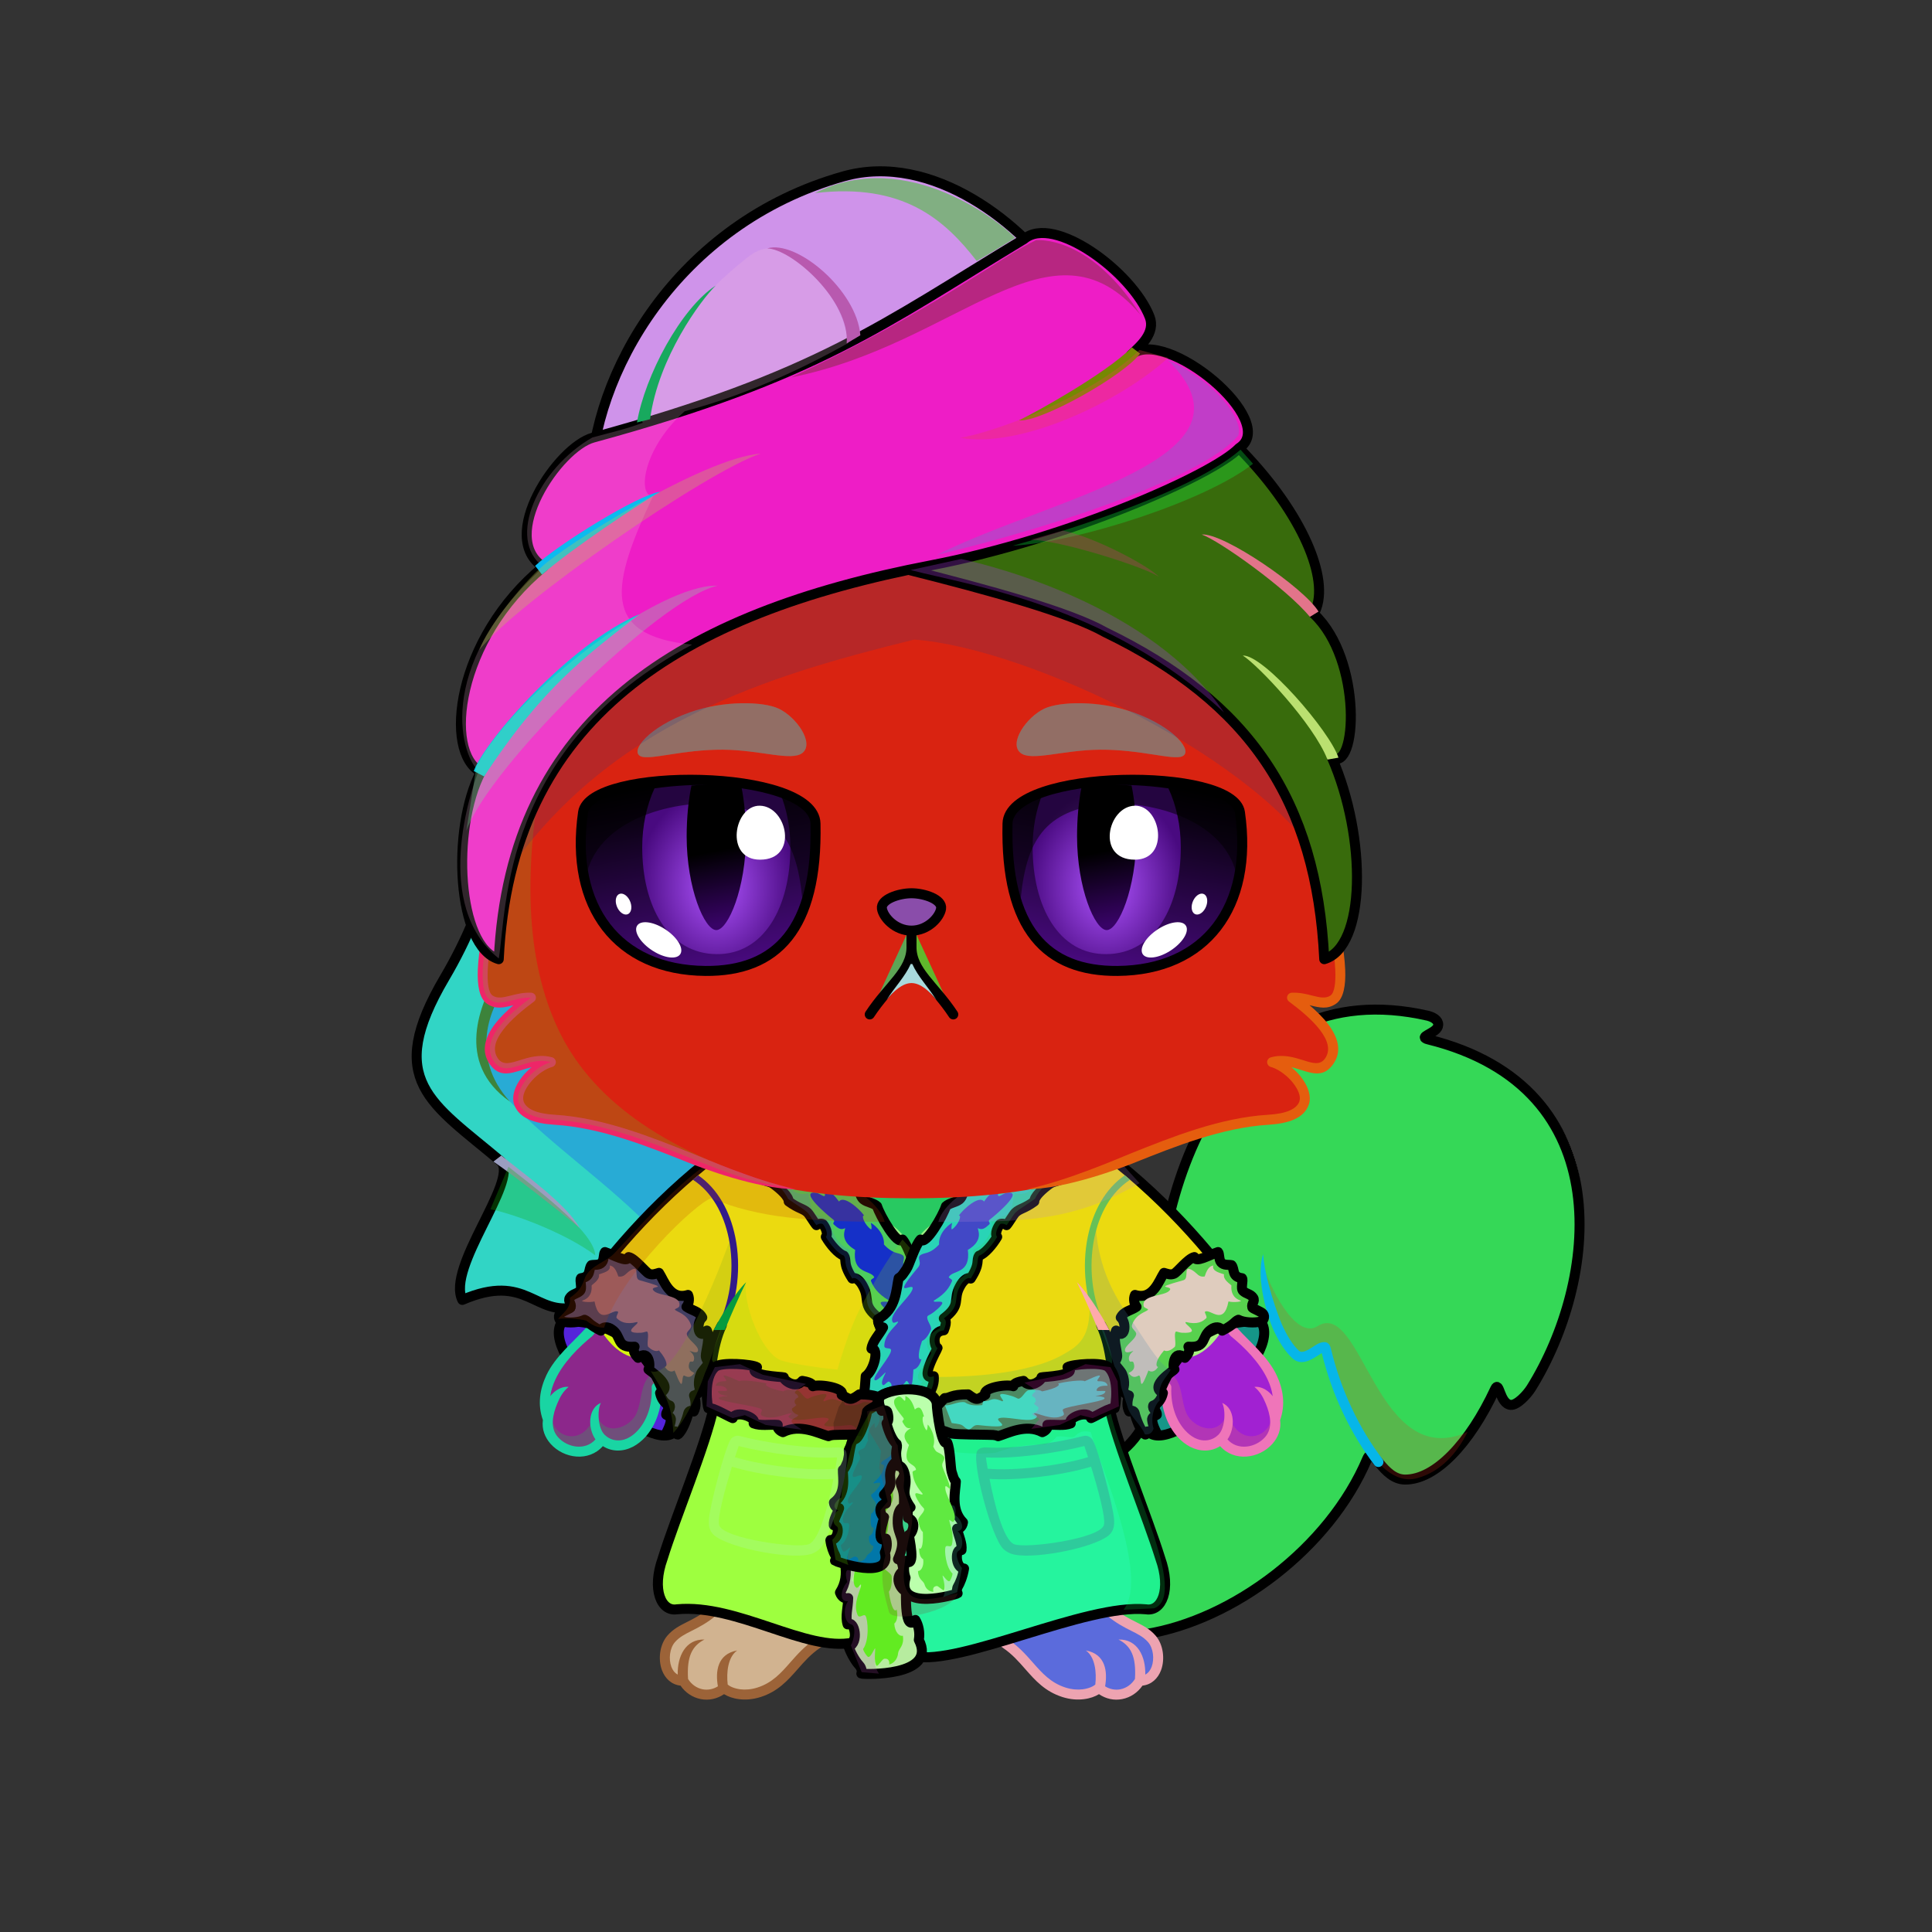 <svg xmlns="http://www.w3.org/2000/svg" xmlns:xlink="http://www.w3.org/1999/xlink" style="shape-rendering:geometricPrecision; text-rendering:geometricPrecision; image-rendering:optimizeQuality; fill-rule:evenodd; clip-rule:evenodd" version="1.1" viewBox="0 0 29000 29000" xml:space="preserve"><rect x="0" y="0" width="29000" height="29000" fill="#333333" stroke="none"/><defs><style type="text/css">.Tail-Cat6fil31 {fill:url(#Tail-Cat6id927)}
.Tail-Cat6fil26 {fill:#fff5d9}
.Tail-Cat6fil14 {fill:black;fill-opacity:0.2}
.Tail-Cat6fil32 {fill:black;fill-rule:nonzero}
.Tail-Cat6fil22 {fill:none}
.Tail-Cat6str0 {stroke:black;stroke-width:150;stroke-linecap:round;stroke-linejoin:round}
.RightFoot-Cat2fil34 {fill:url(#RightFoot-Cat2id448)}
.RightFoot-Cat2fil14 {fill:black;fill-opacity:0.2}
.RightFoot-Cat2fil22 {fill:none}
.RightFoot-Cat2fil32 {fill:black;fill-rule:nonzero}
.LeftFoot-Cat2fil43 {fill:url(#LeftFoot-Cat2id634)}
.LeftFoot-Cat2fil14 {fill:black;fill-opacity:0.2}
.LeftFoot-Cat2fil22 {fill:none}
.LeftFoot-Cat2fil32 {fill:black;fill-rule:nonzero}
.RightHand-Cat5fil52 {fill:url(#RightHand-Cat5id171)}
.RightHand-Cat5fil14 {fill:black;fill-opacity:0.2}
.RightHand-Cat5fil22 {fill:none}
.RightHand-Cat5str0 {stroke:black;stroke-width:150;stroke-linecap:round;stroke-linejoin:round}
.RightPaw-Cat3fil54 {fill:url(#RightPaw-Cat3id368)}
.RightPaw-Cat3fil14 {fill:black;fill-opacity:0.2}
.RightPaw-Cat3fil32 {fill:black;fill-rule:nonzero}
.LeftHand-Cat5fil59 {fill:url(#LeftHand-Cat5id490)}
.LeftHand-Cat5fil14 {fill:black;fill-opacity:0.2}
.LeftHand-Cat5fil22 {fill:none}
.LeftHand-Cat5str0 {stroke:black;stroke-width:150;stroke-linecap:round;stroke-linejoin:round}
.LeftPaw-Cat3fil61 {fill:url(#LeftPaw-Cat3id218)}
.LeftPaw-Cat3fil14 {fill:black;fill-opacity:0.2}
.LeftPaw-Cat3fil32 {fill:black;fill-rule:nonzero}
.Body-Cat2fil62 {fill:url(#Body-Cat2id318)}
.Body-Cat2fil14 {fill:black;fill-opacity:0.2}
.Body-Cat2fil32 {fill:black;fill-rule:nonzero}
.Body-Cat2fil64 {fill:url(#Body-Cat2id245)}
.Head-Cat5fil145 {fill:url(#Head-Cat5id31)}
.Head-Cat5fil32 {fill:black;fill-rule:nonzero}
.Head-Cat5fil14 {fill:black;fill-opacity:0.2}
.Mouth-Cat3fil100 {fill:black}
.Mouth-Cat3fil22 {fill:none}
.Mouth-Cat3str0 {stroke:black;stroke-width:150;stroke-linecap:round;stroke-linejoin:round}
.Eyes-Cat6fil184 {fill:url(#Eyes-Cat6id861)}
.Eyes-Cat6fil185 {fill:url(#Eyes-Cat6id1071)}
.Eyes-Cat6fil186 {fill:url(#Eyes-Cat6id612)}
.Eyes-Cat6fil152 {fill:white}
.Eyes-Cat6fil157 {fill:black;fill-opacity:0.502}
.Eyes-Cat6fil187 {fill:url(#Eyes-Cat6id901)}
.Eyes-Cat6fil188 {fill:url(#Eyes-Cat6id1067)}
.Eyes-Cat6fil189 {fill:url(#Eyes-Cat6id624)}
.Eyes-Cat6fil155 {fill:#b6897e}
.Eyes-Cat6fil14 {fill:black;fill-opacity:0.2}
.Eyes-Cat6fil22 {fill:none}
.Eyes-Cat6str4 {stroke:black;stroke-width:150}
.Moustache-Cat0fil22 {fill:none}
.Nose-Cat0fil221 {fill:url(#Nose-Cat0id921)}
.Nose-Cat0str0 {stroke:black;stroke-width:150;stroke-linecap:round;stroke-linejoin:round}
.HatSpaBackPink-Mediumfil1 {fill:black;fill-rule:nonzero}
.HatSpaBackPink-Mediumfil2 {fill:black;fill-rule:nonzero;fill-opacity:0.302}
.HatSpaBackPink-Mediumfil0 {fill:#E54D80}
.HatSpaBackPink-Mediumstr0 {stroke:black;stroke-width:150;stroke-linecap:round;stroke-linejoin:round;stroke-miterlimit:22.926}
.HatSpaPink-Mediumfil3 {fill:black;fill-opacity:0.2}
.HatSpaPink-Mediumfil11 {fill:url(#HatSpaPink-Mediumid59)}
.HatSpaPink-Mediumfil6 {fill:white;fill-rule:nonzero;fill-opacity:0.302}
.HatSpaPink-Mediumfil1 {fill:black;fill-rule:nonzero}
.HatSpaPink-Mediumfil2 {fill:black;fill-rule:nonzero;fill-opacity:0.302}
.HatSpaPink-Mediumfil9 {fill:white;fill-opacity:0.502}
.HatSpaPink-Mediumfil10 {fill:url(#HatSpaPink-Mediumid16)}
.HatSpaPink-Mediumstr0 {stroke:black;stroke-width:150;stroke-linecap:round;stroke-linejoin:round;stroke-miterlimit:22.926}
.HatSpaPink-Mediumfil7 {fill:none}
.HatSpaPink-Mediumfil12 {fill:url(#HatSpaPink-Mediumid50)}
.NecklaceSpaRobeBack-Mediumfil16 {fill:#b6897e}
.NecklaceSpaRobeBack-Mediumstr1 {stroke:black;stroke-width:150;stroke-linejoin:round;stroke-miterlimit:22.926}
.NecklaceSpaRobePink-Mediumfil45 {fill:url(#NecklaceSpaRobePink-Mediumid48)}
.NecklaceSpaRobePink-Mediumfil18 {fill:white;fill-opacity:0.4}
.NecklaceSpaRobePink-Mediumfil47 {fill:url(#NecklaceSpaRobePink-Mediumid76)}
.NecklaceSpaRobePink-Mediumfil3 {fill:black;fill-opacity:0.2}
.NecklaceSpaRobePink-Mediumfil49 {fill:url(#NecklaceSpaRobePink-Mediumid81)}
.NecklaceSpaRobePink-Mediumfil23 {fill:#CC6185;fill-rule:nonzero}
.NecklaceSpaRobePink-Mediumfil30 {fill:#CC8DA2;fill-rule:nonzero}
.NecklaceSpaRobePink-Mediumfil27 {fill:#000066;fill-opacity:0.2}
.NecklaceSpaRobePink-Mediumfil51 {fill:url(#NecklaceSpaRobePink-Mediumid121)}
.NecklaceSpaRobePink-Mediumfil53 {fill:url(#NecklaceSpaRobePink-Mediumid133)}
.NecklaceSpaRobePink-Mediumfil29 {fill:black}
.NecklaceSpaRobePink-Mediumfil54 {fill:url(#NecklaceSpaRobePink-Mediumid41)}
.NecklaceSpaRobePink-Mediumfil55 {fill:url(#NecklaceSpaRobePink-Mediumid45)}
.NecklaceSpaRobePink-Mediumfil33 {fill:white;fill-opacity:0.302}
.NecklaceSpaRobePink-Mediumfil57 {fill:url(#NecklaceSpaRobePink-Mediumid123)}
.NecklaceSpaRobePink-Mediumfil59 {fill:url(#NecklaceSpaRobePink-Mediumid87)}
.NecklaceSpaRobePink-Mediumfil61 {fill:url(#NecklaceSpaRobePink-Mediumid146)}
.NecklaceSpaRobePink-Mediumfil63 {fill:url(#NecklaceSpaRobePink-Mediumid88)}
.NecklaceSpaRobePink-Mediumfil65 {fill:url(#NecklaceSpaRobePink-Mediumid144)}
.NecklaceSpaRobePink-Mediumfil44 {fill:black;fill-rule:nonzero;fill-opacity:0.2}
.NecklaceSpaRobePink-Mediumfil7 {fill:none}
.NecklaceSpaRobePink-Mediumstr1 {stroke:black;stroke-width:150;stroke-linejoin:round;stroke-miterlimit:22.926}
.NecklaceSpaRobePink-Mediumfil46 {fill:url(#NecklaceSpaRobePink-Mediumid109)}
.NecklaceSpaRobePink-Mediumstr2 {stroke:black;stroke-width:150;stroke-linecap:round;stroke-linejoin:round;stroke-miterlimit:22.926}
.NecklaceSpaRobePink-Mediumfil48 {fill:url(#NecklaceSpaRobePink-Mediumid111)}
.NecklaceSpaRobePink-Mediumfil50 {fill:url(#NecklaceSpaRobePink-Mediumid97)}
.NecklaceSpaRobePink-Mediumfil52 {fill:url(#NecklaceSpaRobePink-Mediumid128)}
.NecklaceSpaRobePink-Mediumstr3 {stroke:#996D7C;stroke-width:100;stroke-miterlimit:22.926}
.NecklaceSpaRobePink-Mediumstr4 {stroke:#CC6386;stroke-width:100;stroke-miterlimit:22.926}
.NecklaceSpaRobePink-Mediumfil56 {fill:url(#NecklaceSpaRobePink-Mediumid117)}
.NecklaceSpaRobePink-Mediumfil58 {fill:url(#NecklaceSpaRobePink-Mediumid83)}
.NecklaceSpaRobePink-Mediumfil60 {fill:url(#NecklaceSpaRobePink-Mediumid125)}
.NecklaceSpaRobePink-Mediumfil62 {fill:url(#NecklaceSpaRobePink-Mediumid124)}
.NecklaceSpaRobePink-Mediumfil64 {fill:url(#NecklaceSpaRobePink-Mediumid118)}
</style><linearGradient gradientUnits="objectBoundingBox" id="Tail-Cat6id927" x1="26.303%" x2="73.697%" xlink:href="#Tail-Cat6id925" y1="80.656%" y2="19.344%">
  </linearGradient><linearGradient gradientUnits="userSpaceOnUse" id="RightFoot-Cat2id448" x1="16353.3" x2="16006.4" y1="25487.2" y2="23702.7">
   <stop offset="0" style="stop-opacity:1; stop-color:#b6897e"/>
   <stop offset="0.369" style="stop-opacity:1; stop-color:#d6c89a"/>
   <stop offset="0.69" style="stop-opacity:1; stop-color:#fdf0c4"/>
   <stop offset="1" style="stop-opacity:1; stop-color:#fdf0c4"/>
  </linearGradient><linearGradient gradientUnits="userSpaceOnUse" id="LeftFoot-Cat2id634" x1="10992.4" x2="11375.5" xlink:href="#LeftFoot-Cat2id448" y1="25464.3" y2="23725.6">
  </linearGradient><linearGradient gradientUnits="userSpaceOnUse" id="RightHand-Cat5id171" x1="15998.8" x2="17409.8" y1="17683.5" y2="20852.5">
   <stop offset="0" style="stop-opacity:1; stop-color:#d6c89a"/>
   <stop offset="0.031" style="stop-opacity:1; stop-color:#d6c89a"/>
   <stop offset="0.878" style="stop-opacity:1; stop-color:#fdf0c4"/>
   <stop offset="1" style="stop-opacity:1; stop-color:#fdf0c4"/>
  </linearGradient><linearGradient gradientUnits="userSpaceOnUse" id="RightPaw-Cat3id368" x1="18921" x2="17765.8" xlink:href="#RightPaw-Cat3id218" y1="21510.8" y2="20132.6">
  </linearGradient><linearGradient gradientUnits="userSpaceOnUse" id="LeftHand-Cat5id490" x1="11365" x2="9954.09" xlink:href="#LeftHand-Cat5id171" y1="17683.5" y2="20852.5">
  </linearGradient><linearGradient gradientUnits="userSpaceOnUse" id="LeftPaw-Cat3id218" x1="8442.9" x2="9598.12" y1="21510.8" y2="20132.6">
   <stop offset="0" style="stop-opacity:1; stop-color:#fffaeb"/>
   <stop offset="0.11" style="stop-opacity:1; stop-color:#fffaeb"/>
   <stop offset="0.8" style="stop-opacity:1; stop-color:#fdf0c4"/>
   <stop offset="1" style="stop-opacity:1; stop-color:#fdf0c4"/>
  </linearGradient><linearGradient gradientUnits="objectBoundingBox" id="Body-Cat2id318" x1="50%" x2="50%" xlink:href="#Body-Cat2id36" y1="0%" y2="100%">
  </linearGradient><linearGradient gradientUnits="userSpaceOnUse" id="Body-Cat2id245" x1="13681.9" x2="13681.9" y1="22974.9" y2="18175.1">
   <stop offset="0" style="stop-opacity:1; stop-color:#fff5d9"/>
   <stop offset="0.651" style="stop-opacity:1; stop-color:#fff5d9"/>
   <stop offset="1" style="stop-opacity:1; stop-color:#f2e5c2"/>
  </linearGradient><linearGradient gradientUnits="userSpaceOnUse" id="Head-Cat5id31" x1="13681.9" x2="13681.9" y1="17986.7" y2="7484.8">
   <stop offset="0" style="stop-opacity:1; stop-color:#d6c89a"/>
   <stop offset="0.031" style="stop-opacity:1; stop-color:#d6c89a"/>
   <stop offset="0.322" style="stop-opacity:1; stop-color:#fdf0c4"/>
   <stop offset="1" style="stop-opacity:1; stop-color:#fffaeb"/>
  </linearGradient><linearGradient gradientUnits="userSpaceOnUse" id="Eyes-Cat6id861" x1="10767.7" x2="10191.5" xlink:href="#Eyes-Cat6id27" y1="14582.6" y2="11695.8">
  </linearGradient><radialGradient cx="10752" cy="13305.3" fx="10752" fy="13305.3" gradientTransform="matrix(0.811 -0 -0 1 2033 0)" gradientUnits="userSpaceOnUse" id="Eyes-Cat6id1071" r="1458.03" xlink:href="#Eyes-Cat6id1039">
  </radialGradient><linearGradient gradientUnits="userSpaceOnUse" id="Eyes-Cat6id612" x1="10562.8" x2="10941.3" xlink:href="#Eyes-Cat6id384" y1="11901.5" y2="13839.3">
  </linearGradient><linearGradient gradientUnits="userSpaceOnUse" id="Eyes-Cat6id901" x1="16596.1" x2="17172.3" xlink:href="#Eyes-Cat6id27" y1="14582.6" y2="11695.8">
  </linearGradient><radialGradient cx="16611.8" cy="13305.3" fx="16611.8" fy="13305.3" gradientTransform="matrix(-0.811 -0 -0 1 30083 0)" gradientUnits="userSpaceOnUse" id="Eyes-Cat6id1067" r="1458.03" xlink:href="#Eyes-Cat6id1039">
  </radialGradient><linearGradient gradientUnits="userSpaceOnUse" id="Eyes-Cat6id624" x1="16422.5" x2="16801.1" xlink:href="#Eyes-Cat6id384" y1="11901.5" y2="13839.3">
  </linearGradient><linearGradient gradientUnits="userSpaceOnUse" id="Nose-Cat0id921" x1="13681.9" x2="13681.9" y1="13407.9" y2="13968.6">
   <stop offset="0" style="stop-opacity:1; stop-color:#FFCCCC"/>
   <stop offset="1" style="stop-opacity:1; stop-color:#DB9092"/>
  </linearGradient><linearGradient gradientUnits="userSpaceOnUse" id="HatSpaPink-Mediumid59" x1="10127.65" x2="19978.08" xlink:href="#HatSpaPink-Mediumid22" y1="11399.8" y2="7705.92">
  </linearGradient><linearGradient gradientUnits="userSpaceOnUse" id="HatSpaPink-Mediumid16" x1="8864.99" x2="15947.49" y1="4929.38" y2="4929.38">
   <stop offset="0" style="stop-opacity:1; stop-color:#FF528C"/>
   <stop offset="0.271" style="stop-opacity:1; stop-color:#FF5890"/>
   <stop offset="0.769" style="stop-opacity:1; stop-color:#FFAEC8"/>
   <stop offset="1" style="stop-opacity:1; stop-color:#FFB0CA"/>
  </linearGradient><linearGradient gradientUnits="userSpaceOnUse" id="HatSpaPink-Mediumid50" x1="6918.47" x2="18731.69" xlink:href="#HatSpaPink-Mediumid7" y1="8947.61" y2="8947.61">
  </linearGradient><linearGradient gradientUnits="userSpaceOnUse" id="NecklaceSpaRobePink-Mediumid48" x1="8439.7" x2="18924.12" xlink:href="#NecklaceSpaRobePink-Mediumid3" y1="19481.49" y2="19481.49">
  </linearGradient><linearGradient gradientUnits="objectBoundingBox" id="NecklaceSpaRobePink-Mediumid76" x1="25.791%" x2="74.169%" xlink:href="#NecklaceSpaRobePink-Mediumid66" y1="46.231%" y2="84.44%">
  </linearGradient><linearGradient gradientUnits="objectBoundingBox" id="NecklaceSpaRobePink-Mediumid81" x1="74.209%" x2="25.831%" xlink:href="#NecklaceSpaRobePink-Mediumid66" y1="46.231%" y2="84.44%">
  </linearGradient><linearGradient gradientUnits="objectBoundingBox" id="NecklaceSpaRobePink-Mediumid121" x1="37.282%" x2="47.761%" xlink:href="#NecklaceSpaRobePink-Mediumid66" y1="27.427%" y2="84.022%">
  </linearGradient><linearGradient gradientUnits="objectBoundingBox" id="NecklaceSpaRobePink-Mediumid133" x1="59.105%" x2="46.997%" xlink:href="#NecklaceSpaRobePink-Mediumid66" y1="27.497%" y2="83.756%">
  </linearGradient><linearGradient gradientUnits="userSpaceOnUse" id="NecklaceSpaRobePink-Mediumid41" x1="9874.88" x2="13476.38" xlink:href="#NecklaceSpaRobePink-Mediumid3" y1="22897.66" y2="22897.66">
  </linearGradient><linearGradient gradientUnits="userSpaceOnUse" id="NecklaceSpaRobePink-Mediumid45" x1="13410.61" x2="17488.98" xlink:href="#NecklaceSpaRobePink-Mediumid36" y1="22991.03" y2="22991.03">
  </linearGradient><linearGradient gradientUnits="objectBoundingBox" id="NecklaceSpaRobePink-Mediumid123" x1="48.118%" x2="126.88%" xlink:href="#NecklaceSpaRobePink-Mediumid66" y1="31.045%" y2="77.089%">
  </linearGradient><linearGradient gradientUnits="userSpaceOnUse" id="NecklaceSpaRobePink-Mediumid87" x1="12524.89" x2="11315.65" xlink:href="#NecklaceSpaRobePink-Mediumid66" y1="21057.24" y2="20580.27">
  </linearGradient><linearGradient gradientUnits="userSpaceOnUse" id="NecklaceSpaRobePink-Mediumid146" x1="14891.55" x2="16074.02" xlink:href="#NecklaceSpaRobePink-Mediumid66" y1="21045" y2="20592.51">
  </linearGradient><linearGradient gradientUnits="userSpaceOnUse" id="NecklaceSpaRobePink-Mediumid88" x1="13282.95" x2="13287.27" xlink:href="#NecklaceSpaRobePink-Mediumid66" y1="21688.33" y2="22985.62">
  </linearGradient><linearGradient gradientUnits="userSpaceOnUse" id="NecklaceSpaRobePink-Mediumid144" x1="13758.31" x2="13601.95" xlink:href="#NecklaceSpaRobePink-Mediumid66" y1="21796.9" y2="23315.74">
  </linearGradient><linearGradient gradientUnits="objectBoundingBox" id="NecklaceSpaRobePink-Mediumid109" x1="74.677%" x2="54.645%" xlink:href="#NecklaceSpaRobePink-Mediumid63" y1="90.435%" y2="70.956%">
  </linearGradient><linearGradient gradientUnits="objectBoundingBox" id="NecklaceSpaRobePink-Mediumid111" x1="25.323%" x2="45.355%" xlink:href="#NecklaceSpaRobePink-Mediumid63" y1="90.435%" y2="70.956%">
  </linearGradient><linearGradient gradientUnits="objectBoundingBox" id="NecklaceSpaRobePink-Mediumid97" x1="48.589%" x2="50.557%" xlink:href="#NecklaceSpaRobePink-Mediumid63" y1="92.898%" y2="65.369%">
  </linearGradient><linearGradient gradientUnits="objectBoundingBox" id="NecklaceSpaRobePink-Mediumid128" x1="45.513%" x2="40.381%" xlink:href="#NecklaceSpaRobePink-Mediumid63" y1="90.638%" y2="65.565%">
  </linearGradient><linearGradient gradientUnits="userSpaceOnUse" id="NecklaceSpaRobePink-Mediumid117" x1="13865.5" x2="12605.32" xlink:href="#NecklaceSpaRobePink-Mediumid65" y1="23155.02" y2="23042.14">
  </linearGradient><linearGradient gradientUnits="objectBoundingBox" id="NecklaceSpaRobePink-Mediumid83" x1="2.678%" x2="97.906%" xlink:href="#NecklaceSpaRobePink-Mediumid63" y1="5.44%" y2="99.282%">
  </linearGradient><linearGradient gradientUnits="userSpaceOnUse" id="NecklaceSpaRobePink-Mediumid125" x1="16268.46" x2="15754.07" xlink:href="#NecklaceSpaRobePink-Mediumid63" y1="20439.36" y2="20889.97">
  </linearGradient><linearGradient gradientUnits="objectBoundingBox" id="NecklaceSpaRobePink-Mediumid124" x1="83.314%" x2="14.903%" xlink:href="#NecklaceSpaRobePink-Mediumid65" y1="56.886%" y2="42.736%">
  </linearGradient><linearGradient gradientUnits="userSpaceOnUse" id="NecklaceSpaRobePink-Mediumid118" x1="13328" x2="14358.22" xlink:href="#NecklaceSpaRobePink-Mediumid65" y1="22577.69" y2="22285.63">
  </linearGradient><linearGradient gradientUnits="objectBoundingBox" id="Tail-Cat6id925" x1="56.92%" x2="43.08%" y1="93.429%" y2="6.571%">
   <stop offset="0" style="stop-opacity:1; stop-color:#d6c89a"/>
   <stop offset="1" style="stop-opacity:1; stop-color:#fffaeb"/>
  </linearGradient><linearGradient gradientUnits="userSpaceOnUse" id="LeftFoot-Cat2id448" x1="16353.3" x2="16006.4" y1="25487.2" y2="23702.7">
   <stop offset="0" style="stop-opacity:1; stop-color:#b6897e"/>
   <stop offset="0.369" style="stop-opacity:1; stop-color:#d6c89a"/>
   <stop offset="0.69" style="stop-opacity:1; stop-color:#fdf0c4"/>
   <stop offset="1" style="stop-opacity:1; stop-color:#fdf0c4"/>
  </linearGradient><linearGradient gradientUnits="userSpaceOnUse" id="RightPaw-Cat3id218" x1="8442.9" x2="9598.12" y1="21510.8" y2="20132.6">
   <stop offset="0" style="stop-opacity:1; stop-color:#fffaeb"/>
   <stop offset="0.11" style="stop-opacity:1; stop-color:#fffaeb"/>
   <stop offset="0.8" style="stop-opacity:1; stop-color:#fdf0c4"/>
   <stop offset="1" style="stop-opacity:1; stop-color:#fdf0c4"/>
  </linearGradient><linearGradient gradientUnits="userSpaceOnUse" id="LeftHand-Cat5id171" x1="15998.8" x2="17409.8" y1="17683.5" y2="20852.5">
   <stop offset="0" style="stop-opacity:1; stop-color:#d6c89a"/>
   <stop offset="0.031" style="stop-opacity:1; stop-color:#d6c89a"/>
   <stop offset="0.878" style="stop-opacity:1; stop-color:#fdf0c4"/>
   <stop offset="1" style="stop-opacity:1; stop-color:#fdf0c4"/>
  </linearGradient><linearGradient gradientUnits="userSpaceOnUse" id="Body-Cat2id36" x1="13681.9" x2="13681.9" y1="17936.7" y2="7484.8">
   <stop offset="0" style="stop-opacity:1; stop-color:#d6c89a"/>
   <stop offset="0.031" style="stop-opacity:1; stop-color:#d6c89a"/>
   <stop offset="0.529" style="stop-opacity:1; stop-color:#fdf0c4"/>
   <stop offset="1" style="stop-opacity:1; stop-color:#fffaeb"/>
  </linearGradient><linearGradient gradientUnits="userSpaceOnUse" id="Eyes-Cat6id27" x1="16937.6" x2="16937.6" y1="14961.3" y2="11448.6">
   <stop offset="0" style="stop-opacity:1; stop-color:#490a80"/>
   <stop offset="1" style="stop-opacity:1; stop-color:black"/>
  </linearGradient><radialGradient cx="50%" cy="50%" fx="50%" fy="50%" gradientUnits="objectBoundingBox" id="Eyes-Cat6id1039" r="50%">
   <stop offset="0" style="stop-opacity:1; stop-color:#af54ff"/>
   <stop offset="1" style="stop-opacity:1; stop-color:#490a80"/>
  </radialGradient><linearGradient gradientUnits="userSpaceOnUse" id="Eyes-Cat6id384" x1="16417.8" x2="16417.8" y1="11784.3" y2="14068.5">
   <stop offset="0" style="stop-opacity:1; stop-color:black"/>
   <stop offset="0.45" style="stop-opacity:1; stop-color:black"/>
   <stop offset="1" style="stop-opacity:1; stop-color:#380366"/>
  </linearGradient><linearGradient gradientUnits="userSpaceOnUse" id="HatSpaPink-Mediumid22" x1="9111.03" x2="21273.53" y1="11151.53" y2="6895.78">
   <stop offset="0" style="stop-opacity:1; stop-color:#FF7AA6"/>
   <stop offset="0.502" style="stop-opacity:1; stop-color:#FF7BA7"/>
   <stop offset="1" style="stop-opacity:1; stop-color:#FFB0CA"/>
  </linearGradient><linearGradient gradientUnits="userSpaceOnUse" id="HatSpaPink-Mediumid7" x1="5348.22" x2="19917.69" y1="8365.77" y2="8365.77">
   <stop offset="0" style="stop-opacity:1; stop-color:#FF528C"/>
   <stop offset="1" style="stop-opacity:1; stop-color:#FFB0CA"/>
  </linearGradient><linearGradient gradientUnits="userSpaceOnUse" id="NecklaceSpaRobePink-Mediumid3" x1="7867.56" x2="19468.2" y1="19221.31" y2="19221.31">
   <stop offset="0" style="stop-opacity:1; stop-color:#FC5B91"/>
   <stop offset="0.18" style="stop-opacity:1; stop-color:#FF75A3"/>
   <stop offset="1" style="stop-opacity:1; stop-color:#FFC7DA"/>
  </linearGradient><linearGradient gradientUnits="objectBoundingBox" id="NecklaceSpaRobePink-Mediumid66" x1="26.958%" x2="73.001%" y1="44.815%" y2="85.857%">
   <stop offset="0" style="stop-opacity:1; stop-color:white"/>
   <stop offset="0.251" style="stop-opacity:1; stop-color:#FAFBFE"/>
   <stop offset="0.502" style="stop-opacity:1; stop-color:white"/>
   <stop offset="1" style="stop-opacity:1; stop-color:#F4F6FD"/>
  </linearGradient><linearGradient gradientUnits="userSpaceOnUse" id="NecklaceSpaRobePink-Mediumid36" x1="13359.45" x2="17762.62" y1="22933.75" y2="22933.75">
   <stop offset="0" style="stop-opacity:1; stop-color:#FF96B9"/>
   <stop offset="1" style="stop-opacity:1; stop-color:#FFC7DA"/>
  </linearGradient><linearGradient gradientUnits="objectBoundingBox" id="NecklaceSpaRobePink-Mediumid63" x1="3.847%" x2="96.738%" y1="0%" y2="108.514%">
   <stop offset="0" style="stop-opacity:1; stop-color:#B0BBE5"/>
   <stop offset="0.459" style="stop-opacity:1; stop-color:#CED9F6"/>
   <stop offset="1" style="stop-opacity:1; stop-color:#E9ECF5"/>
  </linearGradient><linearGradient gradientUnits="objectBoundingBox" id="NecklaceSpaRobePink-Mediumid65" x1="81.216%" x2="17%" y1="59.556%" y2="40.066%">
   <stop offset="0" style="stop-opacity:1; stop-color:#DDE4F5"/>
   <stop offset="0.459" style="stop-opacity:1; stop-color:#DDE4F5"/>
   <stop offset="1" style="stop-opacity:1; stop-color:#E9ECF5"/>
  </linearGradient></defs><g id="HatSpaBackPink-Medium">
 <animateTransform additive="sum" attributeName="transform" dur="10" repeatCount="indefinite" type="translate" values="0;0 200;0;0 200;0;0 200;0;0 200;0"/>
  <g id="_2663033414544">
   <g>
    <path class="HatSpaBackPink-Mediumfil0 HatSpaBackPink-Mediumstr0" d="M7522.18 17436.98c261.88,294.98 -824.31,1582.89 -582.55,2075.12 973.19,-418.98 1084.56,255.08 1710.19,105.69 638.54,-152.47 3032.47,260.71 3355.06,230.76 -999.84,-3716.68 952.02,-8558.28 -3949.67,-9752.24 -577.47,101.81 -14.19,2263.6 -1378.36,4575.86 -916.49,1553.44 -207.44,1875.87 845.33,2764.81z" style="fill:#31d5c5"/>
    <path class="HatSpaBackPink-Mediumfil1" d="M7406.52 17435.44c325.44,223.72 876.64,654.35 1295.87,997.7 -200.77,-360.56 -855.17,-825.63 -1177.58,-1087.99l-118.29 90.29z" style="fill:#9b9ec0"/>
   </g>
   <path class="HatSpaBackPink-Mediumfil2" d="M7361.34 18151.61c311.59,57.44 1109.68,342.99 1573.89,691.64 -12.91,-368.49 -980.45,-1067.33 -1302.86,-1329.68l-271.03 638.04z" style="fill:#12ab0d"/>
   <path class="HatSpaBackPink-Mediumfil2" d="M10351.16 19268.3c-150.67,-525.92 1371.92,-1017.95 1328.93,-1758.87 -16.77,-289.22 -3280.76,-2680.09 -3286.39,-3114.12 -251.1,-188.4 -424.17,-387.04 -413.14,-509.1 -190.85,408.37 -571.89,1141.16 -743.08,1519.94 -476.51,1125.91 2595.69,2483.72 3113.68,3862.15z" style="fill:#1649f8"/>
   <path class="HatSpaBackPink-Mediumfil1" d="M7454.17 14640.16c-230.81,408.81 -640.89,1306.52 202.26,1896.91 -627.74,-682.49 -282.51,-1457.87 -50.75,-1728.56l-151.51 -168.35z" style="fill:#3d833b"/>
  </g>
 </g><g id="Tail-Cat6">
  <path class="Tail-Cat6fil31" d="M12493 21526c-108,-680 356,-1318 1035,-1426 680,-108 1318,356 1426,1035 72,449 608,789 1013,871 739,150 1483,-534 1408,-1680 -158,-2421 1027,-5777 4064,-5078 111,31 166,90 145,159 -33,107 -311,154 -146,195 2925,724 2687,3276 1452,5366 -27,45 -121,128 -214,120 -167,-15 -170,-375 -233,-240 -388,832 -900,1361 -1351,1361 -340,-1 -479,-524 -569,-313 -571,1351 -2022,2423 -3323,2632 -1260,201 -2607,-168 -3570,-1011 -591,-519 -1010,-1199 -1137,-1991z" style="fill:#fbece3"/>
  <path class="Tail-Cat6fil26" d="M23454 19790c-146,399 -338,796 -564,1178 -27,45 -121,128 -214,120 -167,-15 -170,-375 -233,-240 -388,832 -900,1361 -1351,1361 -262,-1 -405,-312 -498,-358l-3 -8c-336,-494 -535,-1000 -668,-1511 -264,-1011 230,-1403 99,-2233 -101,-639 469,-1155 810,-657 675,987 1062,451 1598,580 641,154 1007,639 1024,1768z" style="fill:#c6e120"/>
  <path class="Tail-Cat6fil14" d="M12493 21526c-26,-167 -18,-332 19,-487 213,-178 462,-344 585,-418 304,-15 814,942 1117,926 875,2545 4568,3180 6172,593 -8,32 -18,63 -27,94 -653,1189 -1969,2103 -3159,2294 -1260,201 -2607,-168 -3570,-1011 -591,-519 -1010,-1199 -1137,-1991z" style="fill:#96dd5d"/>
  <path class="Tail-Cat6fil22 Tail-Cat6str0" d="M12493 21526c-108,-680 356,-1318 1035,-1426 680,-108 1318,356 1426,1035 72,449 608,789 1013,871 739,150 1483,-534 1408,-1680 -158,-2421 1027,-5777 4064,-5078 111,31 166,90 145,159 -33,107 -311,154 -146,195 2925,724 2530,3652 1546,5232 -66,105 -215,262 -308,254 -167,-15 -170,-375 -233,-240 -388,832 -900,1361 -1351,1361 -340,-1 -479,-524 -569,-313 -571,1351 -2022,2423 -3323,2632 -1260,201 -2607,-168 -3570,-1011 -591,-519 -1010,-1199 -1137,-1991z" style="fill:#35d857"/>
  <path class="Tail-Cat6fil14" d="M22029 21494c-153,311 -399,598 -760,695 -667,178 -1177,-1232 -1355,-1898 -68,-160 -245,81 -398,75 -284,-206 -410,-617 -481,-903 -14,-55 -63,-427 -73,-471 79,276 473,1128 815,914 670,-419 881,2197 2252,1588z" style="fill:#e43220"/>
  <path class="Tail-Cat6fil32" d="M20750 21900c25,33 19,80 -14,105 -33,25 -80,19 -105,-14 -170,-223 -337,-492 -482,-803 -123,-262 -229,-555 -309,-878 -15,9 -32,20 -50,32 -116,74 -262,168 -396,42 -103,-97 -205,-253 -290,-447 -56,-127 -267,-730 -144,-1113 27,388 227,930 281,1054 77,174 167,314 256,397 48,46 139,-13 212,-59 45,-30 85,-56 126,-65 70,-17 121,3 142,90 77,324 184,619 308,884 140,301 302,561 465,775z" style="fill:#06b6e8"/>
 </g><g id="RightFoot-Cat2">
  <path class="RightFoot-Cat2fil34" d="M17107 25230c-124,214 -404,285 -611,106 -71,70 -277,145 -526,65 -410,-131 -508,-461 -851,-710 -221,-159 -124,-477 -114,-668 364,340 783,-165 1076,-248 374,-102 737,158 534,413 199,95 520,237 673,411 169,192 121,631 -181,631z" style="fill:#dee3b6"/>
  <path class="RightFoot-Cat2fil14" d="M17107 25230c-124,214 -404,285 -611,106 -71,70 -277,145 -526,65 -410,-131 -518,-492 -872,-726 -156,-103 -135,-387 -103,-573 18,-14 37,-27 56,-38 -60,533 1445,1528 1433,860 214,342 596,186 545,-150 127,134 271,-14 143,-274 182,62 215,288 209,441 -17,153 -106,289 -274,289z" style="fill:#5ea1ab"/>
  <path class="RightFoot-Cat2fil22" d="M16655 24186c278,231 480,239 633,413 169,192 121,631 -181,631 -124,214 -404,285 -611,106 -71,70 -277,145 -526,65 -410,-131 -520,-489 -872,-726 -156,-105 -138,-331 -109,-524" style="fill:#5b6bdc"/>
  <path class="RightFoot-Cat2fil32" d="M16703 24128c-31,-26 -78,-22 -105,10 -27,31 -22,79 9,105 144,120 266,182 373,236 100,50 184,92 252,169 81,92 97,256 55,370 -18,49 -49,94 -96,118 7,-269 -115,-534 -402,-526 186,95 268,253 247,592 -49,79 -127,137 -220,155 -79,15 -160,-2 -228,-45 38,-218 10,-484 -289,-538 139,98 163,330 142,511 -32,29 -98,60 -189,72 -75,9 -164,4 -260,-27 -221,-71 -352,-219 -489,-375 -104,-118 -211,-239 -363,-342 -57,-38 -82,-102 -91,-176 -11,-85 -1,-183 13,-274 15,-98 -130,-119 -144,-22 -16,102 -31,212 -18,314 14,114 57,216 157,282 136,92 236,206 333,317 151,171 295,335 557,419 119,38 230,44 323,32 93,-11 171,-41 226,-75 103,70 225,98 348,74 125,-24 233,-98 305,-202 136,-15 232,-107 279,-232 61,-166 34,-387 -84,-521 -86,-98 -183,-147 -296,-204 -100,-50 -214,-108 -345,-217z" style="fill:#eda3b1"/>
 </g><g id="LeftFoot-Cat2">
  <path class="LeftFoot-Cat2fil43" d="M10257 25230c124,214 404,285 611,106 71,70 277,145 526,65 410,-131 508,-461 851,-710 221,-159 124,-477 114,-668 -364,340 -783,-165 -1076,-248 -374,-102 -737,158 -535,413 -198,95 -519,237 -672,411 -169,192 -121,631 181,631z" style="fill:#e553d6"/>
  <path class="LeftFoot-Cat2fil14" d="M10257 25230c124,214 404,285 611,106 71,70 277,145 526,65 410,-131 518,-492 871,-726 157,-103 136,-387 103,-573 -17,-14 -36,-27 -55,-38 60,533 -1445,1528 -1434,860 -213,342 -595,186 -544,-150 -127,134 -271,-14 -143,-274 -182,62 -215,288 -209,441 17,153 106,289 274,289z" style="fill:#f7329b"/>
  <path class="LeftFoot-Cat2fil22" d="M10708 24186c-277,231 -480,239 -632,413 -169,192 -121,631 181,631 124,214 404,285 611,106 71,70 277,145 526,65 410,-131 520,-489 871,-726 156,-105 139,-331 110,-524" style="fill:#d1b390"/>
  <path class="LeftFoot-Cat2fil32" d="M10660 24128c32,-26 79,-22 106,10 26,31 22,79 -10,105 -143,120 -266,182 -373,236 -99,50 -183,92 -251,169 -81,92 -97,256 -55,370 18,49 49,94 96,118 -7,-269 115,-534 402,-526 -186,95 -268,253 -247,592 49,79 127,137 220,155 79,15 160,-2 228,-45 -39,-218 -11,-484 289,-538 -139,98 -163,330 -142,511 31,29 98,60 189,72 75,9 163,4 259,-27 222,-71 353,-219 490,-375 104,-118 210,-239 363,-342 56,-38 82,-102 91,-176 11,-85 0,-183 -14,-274 -14,-98 131,-119 145,-22 16,102 31,212 18,314 -14,114 -58,216 -157,282 -136,92 -236,206 -333,317 -151,171 -296,335 -557,419 -119,38 -230,44 -323,32 -93,-11 -171,-41 -226,-75 -103,70 -226,98 -349,74 -124,-24 -233,-98 -304,-202 -136,-15 -232,-107 -279,-232 -61,-166 -34,-387 84,-521 86,-98 183,-147 296,-204 100,-50 214,-108 344,-217z" style="fill:#9c6338"/>
 </g><g id="NecklaceSpaRobeBack-Medium">
 <animateTransform additive="sum" attributeName="transform" dur="10" repeatCount="indefinite" type="translate" values="0;0 200;0;0 200;0;0 200;0;0 200;0"/>
  <path class="NecklaceSpaRobeBack-Mediumfil16 NecklaceSpaRobeBack-Mediumstr1" d="M10106.66 21507.98c162.53,-1128.65 -449.12,-2272.11 -1666.94,-1671.72 -363.68,482.34 1281.81,1972.4 1666.94,1671.72z" style="fill:#5523da"/>
  <path class="NecklaceSpaRobeBack-Mediumfil16 NecklaceSpaRobeBack-Mediumstr1" d="M17257.2 21507.98c-162.53,-1128.65 449.12,-2272.11 1666.94,-1671.72 363.68,482.34 -1281.81,1972.4 -1666.94,1671.72z" style="fill:#159688"/>
 </g><g id="RightHand-Cat5">
 <animateTransform additive="sum" attributeName="transform" dur="10" repeatCount="indefinite" type="translate" values="0;0 200;0;0 200;0;0 200;0;0 200;0"/>
  <path class="RightHand-Cat5fil52" d="M16457 17599c135,46 219,181 396,256 302,128 528,213 489,362 -27,105 -240,47 -131,130 144,109 483,167 469,386 -9,139 -266,11 -2,210 286,216 675,655 833,931 288,504 -636,1265 -911,1014 -627,-574 -1208,-620 -1688,-543 -742,120 -1353,-1920 -931,-2545 422,-21 1136,-150 1476,-201z" style="fill:#a9f181"/>
  <path class="RightHand-Cat5fil22 RightHand-Cat5str0" d="M16457 17599c135,46 219,181 396,256 302,128 528,213 489,362 -27,105 -240,47 -131,130 144,109 483,167 469,386 -9,139 -266,11 -2,210 285,216 572,583 728,875m-814 1083c-387,-354 -749,-520 -1088,-567 -1419,-198 -2222,-1500 -1523,-2534" style="fill:#ca75f7"/>
  <path class="RightHand-Cat5fil14" d="M17512 20830c-602,-518 -1160,-559 -1624,-485 -171,28 -335,-59 -481,-217 -325,-472 753,-1098 1039,-656 261,403 734,847 1111,1126 -2,93 16,193 -45,232l0 0 0 0z" style="fill:#468fed"/>
 </g><g id="LeftHand-Cat5">
 <animateTransform additive="sum" attributeName="transform" dur="10" repeatCount="indefinite" type="translate" values="0;0 200;0;0 200;0;0 200;0;0 200;0"/>
  <path class="LeftHand-Cat5fil59" d="M10906 17599c-135,46 -218,181 -395,256 -302,128 -529,213 -489,362 27,105 240,47 131,130 -144,109 -483,167 -469,386 9,139 266,11 2,210 -286,216 -675,655 -833,931 -288,504 636,1265 911,1014 627,-574 1208,-620 1688,-543 742,120 1353,-1920 931,-2545 -422,-21 -1136,-150 -1477,-201z" style="fill:#d6f50f"/>
  <path class="LeftHand-Cat5fil22 LeftHand-Cat5str0" d="M10906 17599c-135,46 -218,181 -395,256 -302,128 -529,213 -489,362 27,105 240,47 131,130 -144,109 -483,167 -469,386 9,139 266,11 2,210 -286,216 -573,583 -728,875m814 1083c387,-354 748,-520 1088,-567 1419,-198 2221,-1500 1523,-2534" style="fill:#3da2ae"/>
  <path class="LeftHand-Cat5fil14" d="M9852 20830c602,-518 1160,-559 1624,-485 171,28 335,-59 481,-217 325,-472 -753,-1098 -1039,-656 -261,403 -734,847 -1111,1126 2,93 -16,193 45,232l0 0 0 0z" style="fill:#4a36f4"/>
 </g><g id="Body-Cat2">
 <animateTransform additive="sum" attributeName="transform" dur="10" repeatCount="indefinite" type="translate" values="0;0 200;0;0 200;0;0 200;0;0 200;0"/>
  <path class="Body-Cat2fil62" d="M13682 23135c-1548,0 -2752,-291 -2993,-1956 -147,-1014 391,-2287 991,-3420 634,80 1289,123 2002,142 713,-19 1367,-62 2002,-142 600,1133 1137,2406 991,3420 -242,1665 -1445,1956 -2993,1956z" style="fill:#28c961"/>
  <path class="Body-Cat2fil14" d="M12621 23067c-1016,-156 -1749,-629 -1932,-1888 -75,-519 29,-1106 229,-1707 -223,2001 402,3257 1703,3595z" style="fill:#3be804"/>
  <path class="Body-Cat2fil32" d="M11012 22144c-250,-321 -348,-641 -397,-954 -59,-377 -24,-998 184,-1320 -78,421 -93,905 -36,1298 50,341 104,572 249,976z" style="fill:#b8fc17"/>
  <path class="Body-Cat2fil64" d="M13682 18774c-280,-805 -1716,-780 -2057,-36 -868,1890 -798,4237 2057,4237 2855,0 2925,-2347 2057,-4237 -341,-744 -1777,-769 -2057,36z" style="fill:#99f081"/>
  <path class="Body-Cat2fil14" d="M14743 23067c1016,-156 1749,-629 1932,-1888 75,-519 -29,-1106 -229,-1707 223,2001 -402,3257 -1703,3595z" style="fill:#de01fb"/>
  <path class="Body-Cat2fil32" d="M16352 22144c250,-321 347,-641 397,-954 59,-377 24,-998 -184,-1320 78,421 93,905 36,1298 -50,341 -104,572 -249,976z" style="fill:#37d591"/>
 </g><g id="RightPaw-Cat3">
 <animateTransform additive="sum" attributeName="transform" dur="10" repeatCount="indefinite" type="translate" values="0;0 200;0;0 200;0;0 200;0;0 200;0"/>
  <path class="RightPaw-Cat3fil54" d="M17501 20836c-31,672 506,1059 828,766 253,397 884,103 809,-293 203,-535 -266,-1036 -634,-1325 -19,-39 -57,-100 -86,-131 -353,616 -634,503 -778,573 -164,79 -11,352 -139,410z" style="fill:#a121d2"/>
  <path class="RightPaw-Cat3fil14" d="M17501 20836c-31,672 506,1059 828,766 341,429 911,24 753,-293 -65,297 -520,408 -657,-118 -113,412 -522,237 -614,26 -96,-216 -45,-462 -254,-619 -2,93 16,193 -45,232l0 0 0 1c-2,0 -3,1 -5,2l0 0 0 0 0 0 0 0 -1 1 0 0 0 0c-2,1 -3,2 -5,2z" style="fill:#f98849"/>
  <path class="RightPaw-Cat3fil32" d="M17437 20673c-79,-58 -168,63 -89,121 29,21 57,43 84,65 -4,302 99,551 246,712 55,61 118,109 183,144 146,76 312,82 454,-8 209,238 583,191 784,-34 86,-97 135,-221 116,-357 83,-234 46,-463 -52,-673 -133,-282 -403,-498 -588,-704 -34,-37 -181,-286 -215,-345 -58,-79 -178,10 -120,89 36,48 75,120 112,186 6,12 81,153 124,188 201,164 431,392 551,649 38,81 65,165 77,251 -53,-69 -156,-152 -275,-139 81,67 126,143 171,252 66,158 113,363 -12,503 -142,159 -412,205 -563,33 116,-164 118,-464 -80,-548 55,102 48,374 -55,477 -86,86 -222,119 -360,47 -49,-26 -97,-63 -141,-112 -129,-140 -218,-365 -207,-639 2,-22 -6,-44 -23,-60 -37,-34 -82,-68 -122,-98z" style="fill:#ef75b9"/>
 </g><g id="LeftPaw-Cat3">
 <animateTransform additive="sum" attributeName="transform" dur="10" repeatCount="indefinite" type="translate" values="0;0 200;0;0 200;0;0 200;0;0 200;0"/>
  <path class="LeftPaw-Cat3fil61" d="M9863 20836c31,672 -506,1059 -828,766 -253,397 -884,103 -809,-293 -203,-535 266,-1036 634,-1325 19,-39 56,-100 86,-131 353,616 634,503 778,573 164,79 11,352 139,410z" style="fill:#8c278b"/>
  <path class="LeftPaw-Cat3fil14" d="M9863 20836c31,672 -506,1059 -828,766 -341,429 -911,24 -754,-293 66,297 521,408 658,-118 113,412 522,237 614,26 95,-216 45,-462 254,-619 2,93 -16,193 45,232l0 0 0 1c2,0 3,1 5,2l0 0 0 0 0 0 0 0 0 1 1 0 0 0c1,1 3,2 5,2z" style="fill:#03ed3f"/>
  <path class="LeftPaw-Cat3fil32" d="M9927 20673c79,-58 168,63 88,121 -28,21 -56,43 -83,65 4,302 -100,551 -246,712 -56,61 -118,109 -183,144 -146,76 -312,82 -454,-8 -209,238 -583,191 -784,-34 -86,-97 -135,-221 -116,-357 -83,-234 -46,-463 52,-673 133,-282 403,-498 588,-704 34,-37 181,-286 214,-345 59,-79 179,10 121,89 -36,48 -76,120 -112,186 -6,12 -81,153 -124,188 -201,164 -431,392 -551,649 -38,81 -66,165 -77,251 53,-69 156,-152 275,-139 -81,67 -126,143 -171,252 -66,158 -114,363 12,503 142,159 412,205 562,33 -115,-164 -117,-464 81,-548 -55,102 -48,374 55,477 86,86 222,119 359,47 50,-26 98,-63 142,-112 128,-140 218,-365 207,-639 -2,-22 6,-44 23,-60 37,-34 82,-68 122,-98z" style="fill:#19d5a3"/>
 </g><g id="NecklaceSpaRobePink-Medium">
 <animateTransform additive="sum" attributeName="transform" dur="10" repeatCount="indefinite" type="translate" values="0;0 200;0;0 200;0;0 200;0;0 200;0"/>
  <g id="_2663032515088">
   <path class="NecklaceSpaRobePink-Mediumfil45" d="M13681.93 21376.13c-1087.65,0 -2223.26,-74.49 -3013.69,-413.32 -29.09,-246.33 20.04,-768.17 165.47,-1068.49 -256.79,484.03 -363.1,744.64 -727.05,1613.66 -139.45,-1029.85 -735.49,-1721.39 -1666.94,-1671.72 523.5,-761.99 1201.2,-1619.26 2148.43,-2381.25 592.67,148.17 951.94,306.6 1544.61,454.77 239.05,529.16 1040.24,1391.37 1549.17,1857.03 508.93,-465.66 1310.12,-1327.87 1549.17,-1857.03 592.67,-148.17 951.94,-306.6 1544.61,-454.77 947.23,761.99 1624.93,1619.26 2148.43,2381.25 -931.45,-49.67 -1527.49,641.87 -1666.94,1671.72 -363.95,-869.02 -470.26,-1129.63 -727.05,-1613.66 145.43,300.32 194.56,822.16 165.47,1068.49 -790.43,338.83 -1926.04,413.32 -3013.69,413.32z" style="fill:#b89ac2"/>
   <path class="NecklaceSpaRobePink-Mediumfil18" d="M17057.95 17786.78c396.98,380.75 733.74,696.81 1005.51,1036.34l-305.5 131.78c-75.54,-180.7 -799.1,-932.13 -980.29,-1021.3l280.28 -146.82z" style="fill:#9cb1ff"/>
   <path class="NecklaceSpaRobePink-Mediumfil7 NecklaceSpaRobePink-Mediumstr1" d="M13681.93 21376.13c-1087.65,0 -2223.26,-74.49 -3013.69,-413.32 -29.09,-246.33 20.04,-768.17 165.47,-1068.49 -256.79,484.03 -363.1,744.64 -727.05,1613.66 -139.45,-1029.85 -735.49,-1721.39 -1666.94,-1671.72 523.5,-761.99 1201.2,-1619.26 2148.43,-2381.25 592.67,148.17 951.94,306.6 1544.61,454.77 239.05,529.16 1040.24,1391.37 1549.17,1857.03 508.93,-465.66 1310.12,-1327.87 1549.17,-1857.03 592.67,-148.17 951.94,-306.6 1544.61,-454.77 947.23,761.99 1624.93,1619.26 2148.43,2381.25 -931.45,-49.67 -1527.49,641.87 -1666.94,1671.72 -363.95,-869.02 -470.26,-1129.63 -727.05,-1613.66 145.43,300.32 194.56,822.16 165.47,1068.49 -790.43,338.83 -1926.04,413.32 -3013.69,413.32z" style="fill:#ebda10"/>
   <g>
    <path class="NecklaceSpaRobePink-Mediumfil46 NecklaceSpaRobePink-Mediumstr2" d="M9182.53 19954.41c155.58,100.46 59.29,283.46 342.53,259.91 -6.78,20.37 -40.6,74.44 53.38,167.5 165.55,-140.46 189.71,129.49 156.07,173.9 9.37,16.1 393.43,249.77 173.74,353.07 16.87,84.69 70.51,165.03 145.43,188.95 18.41,65.04 -56.99,70.99 -54.21,137.28 80.85,44.8 76.23,56.11 65.62,110.87 -11,56.79 -36.33,107.85 -63.44,163.78 44.8,-7.29 89.64,-11.31 121.96,-22.72 44.89,-15.83 28.98,65.21 55.15,43.24 71.67,-60.17 134.62,-239.92 152.54,-316.8 5.67,-24.3 30.31,-54.36 82.28,-26.32 39.22,-73.48 31.62,-156.98 4.43,-241.05 35.57,-7.47 80.23,-41.18 100.25,-89.91 -39.49,-20.1 -40.04,-174.55 17.63,-261.88 22.93,-35.18 102.12,-114.8 111.43,-159.79 -27.34,2.31 -52.33,-39.69 -53.25,-82.78 -1.31,-61.97 68.76,-264.93 17.03,-379.59 -127.31,161.82 -171.47,-110.31 -69.82,-195.88 -46.56,-94.86 -153.35,-102.69 -237.19,-161.62 29.37,-29.89 53.27,-112.4 23.27,-177.4 -270.51,85.07 -360.84,-218.94 -435.38,-331.02 -53.08,14.55 -96.02,35.08 -150.89,12.55 -48.92,-20.08 -208.74,-229.47 -305.17,-249.79 -16.54,92.75 -223.8,-31.5 -355.43,-75.1 -22.59,23.47 -10.39,114.27 -44.54,153.8 -43.39,50.21 -109.17,32.68 -158.33,42.66 -49.82,60 0.53,175.53 -156.82,195.81 -23.67,32.16 25.06,155.25 -16.97,192.97 -51.16,45.91 -113.8,43.24 -150.89,101.48 -33.78,53.03 30.38,83.83 13.45,145.27 -4.47,16.23 -134.72,61.31 -162.22,95.73 -33.32,41.71 -4.09,109.22 35.55,114.73 96.86,26.14 258.9,15.6 335.32,-26.39 61.3,26.2 51.47,64.74 243.36,163.72 27.23,-65.75 106.82,-61.87 164.13,-19.18z" style="fill:#423e62"/>
    <path class="NecklaceSpaRobePink-Mediumfil47" d="M9979.71 20518.22c38.32,-3.86 48.53,-89.09 -88.36,-247.53 -55.45,27.22 -119.97,-15.81 -158.33,-50.96 -33.16,-30.38 16.59,-199.2 -18.63,-230.82 -9.43,-8.47 -46.22,14.49 -100.49,16.61 -316.21,12.35 6.96,-140.85 -51.15,-161.16 -175.75,42.65 -250.01,-6.27 -305.29,-58.08 -20.54,-20.38 34.84,-86.77 17.61,-97.54 -78.98,-49.34 -279.04,223.99 -351.16,-153.42 -79.35,20.18 -223.74,1.72 -177.11,-14.51 113.71,-39.57 141.5,-134.19 133.31,-225.03 19.15,-24.82 127.55,-84.21 110.81,-167.06 42.27,-19.02 189.02,-42.18 160.84,-133.57 17.53,9.3 77.14,-2.61 129.64,165.17 86.97,15.98 113.47,-47.33 173.99,-86.37 164.32,-106.02 48.82,115.84 143.8,142.26 539.18,149.98 98.5,62.39 222.58,166.72 88.01,74 405.17,55.44 376.07,220.01 -5.83,33 -77.21,41.99 -65.46,56.85 28.55,36.09 180.18,57.92 238.66,225.75 21.29,61.08 -71.26,94.37 -61.51,144.16 16.37,83.58 173.56,167.18 168.29,240.61 -5.08,70.83 -158.83,-15.48 -120.36,14.63 45.58,35.69 75.72,84.86 55.17,139.55 -12.76,33.98 -49.48,-8.33 -63.27,29.36 -36.85,100.64 29.21,133.44 72.29,154.7 -46.13,66.45 -89,73.22 -147.95,40.31 -61.12,-25.03 12.84,339.75 -148.51,-77.92 -38.11,29.06 -95.1,23.99 -145.48,-52.72z" style="fill:#95626f"/>
   </g>
   <path class="NecklaceSpaRobePink-Mediumfil3" d="M10106.66 21507.98c-18.33,-461.72 -163.66,-633.78 -338.88,-926.3 431.61,160.18 1177.24,-1930.56 1176.16,-1937.66 86.85,260.45 61.25,581.25 75.3,870.19 -204.61,300.27 -499.6,1568.28 -912.58,1993.77z" style="fill:#79a719"/>
   <g>
    <path class="NecklaceSpaRobePink-Mediumfil48 NecklaceSpaRobePink-Mediumstr2" d="M18181.33 19954.41c-155.58,100.46 -59.29,283.46 -342.53,259.91 6.78,20.37 40.6,74.44 -53.38,167.5 -165.55,-140.46 -189.71,129.49 -156.07,173.9 -9.37,16.1 -393.43,249.77 -173.74,353.07 -16.87,84.69 -70.51,165.03 -145.43,188.95 -18.41,65.04 56.99,70.99 54.21,137.28 -80.85,44.8 -76.23,56.11 -65.62,110.87 11,56.79 36.33,107.85 63.44,163.78 -44.8,-7.29 -89.64,-11.31 -121.96,-22.72 -44.89,-15.83 -28.98,65.21 -55.15,43.24 -71.67,-60.17 -134.62,-239.92 -152.54,-316.8 -5.67,-24.3 -30.31,-54.36 -82.28,-26.32 -39.22,-73.48 -31.62,-156.98 -4.43,-241.05 -35.57,-7.47 -80.23,-41.18 -100.25,-89.91 39.49,-20.1 40.04,-174.55 -17.63,-261.88 -22.93,-35.18 -102.12,-114.8 -111.43,-159.79 27.34,2.31 52.33,-39.69 53.25,-82.78 1.31,-61.97 -68.76,-264.93 -17.03,-379.59 127.31,161.82 171.47,-110.31 69.82,-195.88 46.56,-94.86 153.35,-102.69 237.19,-161.62 -29.37,-29.89 -53.27,-112.4 -23.27,-177.4 270.51,85.07 360.84,-218.94 435.38,-331.02 53.08,14.55 96.02,35.08 150.89,12.55 48.92,-20.08 208.74,-229.47 305.17,-249.79 16.54,92.75 223.8,-31.5 355.43,-75.1 22.59,23.47 10.39,114.27 44.54,153.8 43.39,50.21 109.17,32.68 158.33,42.66 49.82,60 -0.53,175.53 156.82,195.81 23.67,32.16 -25.06,155.25 16.97,192.97 51.16,45.91 113.8,43.24 150.89,101.48 33.78,53.03 -30.38,83.83 -13.45,145.27 4.47,16.23 134.72,61.31 162.22,95.73 33.32,41.71 4.09,109.22 -35.55,114.73 -96.86,26.14 -258.9,15.6 -335.32,-26.39 -61.3,26.2 -51.47,64.74 -243.36,163.72 -27.23,-65.75 -106.82,-61.87 -164.13,-19.18z" style="fill:#58d14e"/>
    <path class="NecklaceSpaRobePink-Mediumfil49" d="M17384.15 20518.22c-38.32,-3.86 -48.53,-89.09 88.36,-247.53 55.45,27.22 119.97,-15.81 158.33,-50.96 33.16,-30.38 -16.59,-199.2 18.63,-230.82 9.43,-8.47 46.22,14.49 100.49,16.61 316.21,12.35 -6.96,-140.85 51.15,-161.16 175.75,42.65 250.01,-6.27 305.29,-58.08 20.54,-20.38 -34.84,-86.77 -17.61,-97.54 78.98,-49.34 279.04,223.99 351.16,-153.42 79.35,20.18 223.74,1.72 177.11,-14.51 -113.71,-39.57 -141.5,-134.19 -133.31,-225.03 -19.15,-24.82 -127.55,-84.21 -110.81,-167.06 -42.27,-19.02 -189.02,-42.18 -160.84,-133.57 -17.53,9.3 -77.14,-2.61 -129.64,165.17 -86.97,15.98 -113.47,-47.33 -173.99,-86.37 -164.32,-106.02 -48.82,115.84 -143.8,142.26 -539.18,149.98 -98.5,62.39 -222.58,166.72 -88.01,74 -405.17,55.44 -376.07,220.01 5.83,33 77.21,41.99 65.46,56.85 -28.55,36.09 -180.18,57.92 -238.66,225.75 -21.29,61.08 71.26,94.37 61.51,144.16 -16.37,83.58 -173.56,167.18 -168.29,240.61 5.08,70.83 158.83,-15.48 120.36,14.63 -45.58,35.69 -75.72,84.86 -55.17,139.55 12.76,33.98 49.48,-8.33 63.27,29.36 36.85,100.64 -29.21,133.44 -72.29,154.7 46.13,66.45 89,73.22 147.95,40.31 61.12,-25.03 -12.84,339.75 148.51,-77.92 38.11,29.06 95.1,23.99 145.48,-52.72z" style="fill:#dfccbe"/>
   </g>
   <path class="NecklaceSpaRobePink-Mediumfil3" d="M16357.31 19556.4c-62.64,-415.29 -72.47,-908.36 86.75,-1225.59 19.21,596.55 231.45,1041.02 463.78,1375.3 282.55,406.53 490.48,788.31 663.72,853.26 -65.57,135.41 -200.23,195.42 -164.46,463.32 -67.09,51.95 -147.9,246.5 -90.97,422.7 -22.92,58.33 -61.5,95.28 -131.03,84.8 -64.6,-154.25 -208.27,-252.82 -254.81,-395.42 -219.19,-671.62 -361.77,-1180.25 -572.98,-1578.37z" style="fill:#4783ae"/>
   <path class="NecklaceSpaRobePink-Mediumfil23" d="M10788.79 19872.64c185.72,-383.17 236.32,-861.75 149.88,-1285.72 -75.23,-369 -254.17,-695.46 -537.86,-878.33l78.87 -67.23c293.78,200.99 478.5,542.3 556.65,925.64 90.61,444.44 37.37,946.56 -157.7,1349l-89.84 -43.36z" style="fill:#321a8a"/>
   <path class="NecklaceSpaRobePink-Mediumfil30" d="M16575.07 19872.64c-185.72,-383.17 -236.32,-861.75 -149.88,-1285.72 75.23,-369 254.17,-695.46 537.86,-878.33l-78.87 -67.23c-293.78,200.99 -478.5,542.3 -556.65,925.64 -90.61,444.44 -37.37,946.56 157.7,1349l89.84 -43.36z" style="fill:#67c057"/>
   <g>
    <path class="NecklaceSpaRobePink-Mediumfil50 NecklaceSpaRobePink-Mediumstr2" d="M12953.18 19306.81c115.92,205.26 -29.54,276.77 243.57,483.28 -12.5,11.1 -30.27,32.82 30.02,183.03l647.72 -788.26c-54.22,-30.49 -71.62,-71.88 -116.37,-133.83 -39.91,-55.22 -127.07,-352.07 -211.51,-445.32 -73.16,104.34 -340.85,-364.4 -381.48,-499.47 -53.11,-50.01 -150.83,-58.5 -202.41,-101.07 -38.03,-31.38 -65.49,-102.97 -43.1,-122.99 -241.91,-156.94 -635.34,-297.75 -695.26,-292.83 -56.83,-52.09 -107.84,-99.77 -193.63,-95.5 -85.72,153.27 -287.93,-126.52 -382.19,-108.57 -8.92,51.84 -5.22,76.34 -63.05,57.91 -37.13,-11.88 -164.54,-123.57 -302.62,-55.79 20.37,8.67 54.62,45.25 52.64,71.79 -26.69,27.65 -45.9,56.88 -58.85,129.56 96.99,8.43 564.74,301.68 561.68,445.79 151.02,110.41 217.97,104.52 283.11,167 30.19,28.96 104.16,157.8 133.61,188.39 17.46,-14.87 68.42,-32.85 97.02,-14.66 32.14,36.9 86.59,144.12 43.8,190.6 67.39,114.92 185.95,254.87 270.36,281.73 49.69,70.04 -23.42,111.06 127.03,344.03 45.33,-31.56 118.92,34.96 159.91,115.18z" style="fill:#4ccb5f"/>
    <path class="NecklaceSpaRobePink-Mediumfil27" d="M13429.19 21376.8c44.32,1.46 221.36,-128.04 231.62,-157 3.68,-10.37 -41.98,15.32 -86.11,9.21 -67.02,-9.27 -71.11,-59.33 -64.75,-115.07 10.91,-95.8 178.79,-137.97 99.95,4.16 205.5,-24.32 189.7,-227.26 184.1,-272.37 85,70.51 83.92,18.85 178.79,13.54 -110.87,-106.88 -60.77,-152.71 -60.77,-152.71 0,0 14.29,39.75 63.31,15.6 104.73,-42.52 -49.62,-249.29 -49.62,-249.29l-76.52 121.11 -15.63 124.71 -95.76 -41.41c0,0 -3.75,125.72 -42.82,171.51 -56.05,65.7 -100.36,20.17 -186.62,-114.46 243.28,-20.82 -161.31,-405.24 -118.76,-433.35 47.29,-31.24 158.08,-219.7 -132.51,-364.17 -3.51,-51 17.93,-148.86 47.43,-169.62 -41.81,-17.57 -143.81,-68.54 -224.83,-246.69 -50.81,-111.73 -27.85,-227.39 -37.18,-275.98 -29.43,-7.03 -171.76,-99.95 -224.79,-180.97 -112.93,-172.54 -31.58,-294.87 -79.07,-313.75 -225.8,-89.77 -301.11,-398.57 -247.87,-411.15 -220.71,-118.38 -221.85,-65.78 -283.35,-154.04 -49.41,-70.92 -56.84,-226.86 -74.67,-274.83 -88.12,34.16 -263.59,13.68 -324.06,-187.57 -48.69,-43.95 -250.14,-172.58 -314.43,-152.34 -48.98,15.41 -65.9,98.78 -2.57,121.82 130.22,23.64 280.48,177.07 337.93,303.6 151.01,110.41 226.69,143.77 291.82,206.25 30.19,28.96 104.16,157.8 133.61,188.39 17.47,-14.87 68.41,-32.85 97.03,-14.66 32.13,36.9 86.59,144.12 43.79,190.6 67.39,114.92 185.95,254.87 270.35,281.73 49.7,70.04 -23.41,111.06 127.04,344.03 45.34,-31.56 118.92,34.96 159.91,115.18 115.92,205.26 -29.53,276.77 243.56,483.28 -12.49,11.1 -60.51,27.94 -0.22,178.15 197.7,18.1 139.24,255.96 94.29,265.13 3.97,20.5 294.41,515.61 57.03,424.3 -9.61,82.02 16.61,189.8 79.78,268.83 -2.27,67.34 -74.87,12.11 -92.18,68.01 62.46,100.67 54.72,106.15 28.3,142.05 -9.54,12.96 -20.51,23.97 -32.53,33.83 -6.05,20.91 -45.61,36.41 -63.99,49.51 13.43,13.1 78.04,44.23 118.19,83.1 32.88,31.83 43.78,73.8 43.78,73.8z" style="fill:#3b78ed"/>
    <path class="NecklaceSpaRobePink-Mediumfil51" d="M13442.32 19758.32c-6.31,-14.37 -47.78,-25.08 -99.37,-66.57 -300.69,-241.83 48.88,-108.53 0.41,-171.26 -177.89,-105.43 -232.92,-204.18 -269.26,-290.17 -13.17,-32.85 58.81,-42.52 45.86,-64.96 -59.34,-102.86 -329.4,-40.83 -283.67,-403.9 -253.36,-147.27 -138.4,-315.97 -151.6,-325.88 -65.24,32.73 -105.04,2.39 -167.91,-54.55 -32.93,-29.82 33.18,-42.55 -10.5,-75.34 -69.8,-52.38 -528.64,-435.96 -258.47,-401.35 78.31,10.03 175.73,129.47 118.39,-40.52 103.15,4.39 179.27,105.03 227.52,171.92 71.44,-102.12 312.89,115.71 376.69,209.15 -51.12,-0.31 17.28,151.35 102.65,207.45 12.52,8.23 13,-37.09 -1.01,-93.69 -3.22,-13.05 209.1,123.21 196.42,322.1 76.88,82.21 137.09,113.75 205.67,130.33 186.2,45.01 27.22,115.44 108.49,212.49 461.28,550.86 57.55,146.21 142.71,329.52l-283.02 405.23z" style="fill:#1530c8"/>
   </g>
   <path class="NecklaceSpaRobePink-Mediumfil3" d="M13966.77 20668.89l19.26 367.32c890.36,-29.05 2137.85,-73.66 2696.14,-557.82 58.01,-50.3 -138.44,-683.82 -324.86,-921.99 7.79,521.15 -151.11,636.05 -407.46,779.88 -523.35,293.64 -1429.81,338.77 -1983.08,332.61z" style="fill:#1eba6b"/>
   <path class="NecklaceSpaRobePink-Mediumfil3" d="M11198.96 19247.04c-292.89,341.45 -533.51,1097.75 -509.21,1171.72 179.25,409.77 1803.58,493.29 2313.53,627.28 74.65,-687.69 376.12,-1635.74 752.5,-2208.86l-209.17 -231.47c-265.32,341.95 -434.27,666.43 -570.27,909.94 -163.71,293.11 -270.1,584.82 -406.57,1043.3 -127.65,-10.48 -765.53,-91.2 -879.2,-153.72 -287.09,-157.88 -539.61,-851.78 -491.61,-1158.19z" style="fill:#8ae311"/>
   <g>
    <path class="NecklaceSpaRobePink-Mediumfil52 NecklaceSpaRobePink-Mediumstr2" d="M14410.68 19306.81c-115.92,205.26 29.54,276.77 -243.57,483.28 12.5,11.1 60.52,27.94 0.23,178.15 -197.69,18.1 -139.24,255.96 -94.29,265.13 -3.96,20.5 -294.41,515.61 -57.03,424.3 9.62,82.02 -16.61,189.8 -79.78,268.83 19.8,588.28 -965.27,41.36 -982.65,18.72 28.96,-21.86 36.28,-244.76 40.84,-288.07 126.35,-86.72 207.75,-424.22 86.58,-412.56 15.2,-113.9 113.14,-205.3 174.16,-319.79 -36.56,-0.82 -83.82,-48.6 -75.18,-125.13 279.63,-146.55 273.07,-464.68 309.38,-614.81 54.22,-30.49 71.62,-71.88 116.37,-133.83 39.91,-55.22 127.07,-352.07 211.51,-445.32 73.16,104.34 340.85,-364.4 381.48,-499.47 53.11,-50.01 150.83,-58.5 202.41,-101.07 38.03,-31.38 65.49,-102.97 43.1,-122.99 241.91,-156.94 635.34,-297.75 695.26,-292.83 56.83,-52.09 107.84,-99.77 193.63,-95.5 85.72,153.27 287.93,-126.52 382.19,-108.57 8.92,51.84 5.22,76.34 63.05,57.91 37.13,-11.88 164.54,-123.57 302.62,-55.79 -20.37,8.67 -54.62,45.25 -52.64,71.79 26.69,27.65 45.9,56.88 58.85,129.56 -96.99,8.43 -564.74,301.68 -561.68,445.79 -151.02,110.41 -217.97,104.52 -283.11,167 -30.19,28.96 -104.16,157.8 -133.61,188.39 -17.46,-14.87 -68.42,-32.85 -97.02,-14.66 -32.14,36.9 -86.59,144.12 -43.8,190.6 -67.39,114.92 -185.95,254.87 -270.36,281.73 -49.69,70.04 23.42,111.06 -127.03,344.03 -45.33,-31.56 -118.92,34.96 -159.91,115.18z" style="fill:#29d4b6"/>
    <path class="NecklaceSpaRobePink-Mediumfil27" d="M13760 20872.38c-52.15,-16.02 87.02,-124.82 95.5,-138.05 -243.28,-20.82 161.31,-405.24 118.76,-433.35 -47.29,-31.24 -158.08,-219.7 132.51,-364.17 3.51,-51 -17.93,-148.86 -47.43,-169.62 41.81,-17.57 143.81,-68.54 224.83,-246.69 50.81,-111.73 27.85,-227.39 37.18,-275.98 29.43,-7.03 171.76,-99.95 224.79,-180.97 112.93,-172.54 31.58,-294.87 79.07,-313.75 225.8,-89.77 301.11,-398.57 247.87,-411.15 220.71,-118.38 221.85,-65.78 283.35,-154.04 49.41,-70.92 56.84,-226.86 74.67,-274.83 88.12,34.16 263.59,13.68 324.06,-187.57 48.69,-43.95 250.14,-172.58 314.43,-152.34 48.98,15.41 65.9,98.78 2.57,121.82 -130.22,23.64 -280.48,177.07 -337.93,303.6 -151.01,110.41 -226.69,143.77 -291.82,206.25 -30.19,28.96 -104.16,157.8 -133.61,188.39 -17.47,-14.87 -68.41,-32.85 -97.03,-14.66 -32.13,36.9 -86.59,144.12 -43.79,190.6 -67.39,114.92 -185.95,254.87 -270.35,281.73 -49.7,70.04 23.41,111.06 -127.04,344.03 -45.34,-31.56 -118.92,34.96 -159.91,115.18 -115.92,205.26 29.53,276.77 -243.56,483.28 12.49,11.1 60.51,27.94 0.22,178.15 -197.7,18.1 -139.24,255.96 -94.29,265.13 -3.97,20.5 -294.41,515.61 -57.03,424.3 9.61,82.02 -16.61,189.8 -79.78,268.83l-176.24 -54.12z" style="fill:#26d54e"/>
    <path class="NecklaceSpaRobePink-Mediumfil53" d="M13831.49 20398.27c-37.15,27.4 -72.36,-33.49 8.57,-270.82 60.26,-22.11 107.91,-108.35 133.38,-167.37 22.01,-51 -75.46,-148.1 -51.9,-201.76 6.31,-14.37 47.77,-25.07 99.37,-66.57 300.69,-241.83 -48.88,-108.53 -0.41,-171.26 177.89,-105.43 232.92,-204.18 269.26,-290.17 13.17,-32.85 -58.81,-42.52 -45.86,-64.96 59.34,-102.86 329.4,-40.83 283.67,-403.9 253.36,-147.27 138.4,-315.97 151.6,-325.88 65.24,32.73 105.04,2.39 167.91,-54.55 32.93,-29.82 -33.18,-42.55 10.5,-75.34 69.8,-52.38 528.64,-435.96 258.47,-401.35 -78.31,10.03 -175.73,129.47 -118.39,-40.52 -103.15,4.39 -179.27,105.03 -227.52,171.92 -71.44,-102.12 -312.89,115.71 -376.69,209.15 51.12,-0.31 -17.28,151.35 -102.65,207.45 -12.52,8.23 -13,-37.09 1.01,-93.69 3.22,-13.05 -209.1,123.21 -196.42,322.1 -76.88,82.21 -137.09,113.75 -205.67,130.33 -186.2,45.01 -27.23,115.44 -108.49,212.49 -461.28,550.85 -7.28,164.73 -92.44,348.04 -60.42,130.02 -363.85,367.58 -287.05,477.67 15.4,22.07 85.13,-27.47 78.57,-6.09 -15.96,51.97 -202.08,171.88 -206.55,354.38 -1.63,66.41 95.3,19.66 101.11,67.75 9.75,80.73 -275.92,389.91 -248.9,445.18 26.07,53.32 192.14,-154.91 165.07,-99.89 -32.08,65.21 -74.7,150.2 -38.97,178.13 22.21,17.35 73.07,-67.32 97.36,-47.79 64.86,52.16 19.74,75.89 -14.32,127.41 63.3,17.09 214.08,-56.55 259.54,-130.15 49.88,-68.95 90.09,285.37 116.05,-181.37 44.53,-6.82 96.53,-56.32 120.79,-158.57z" style="fill:#4248c6"/>
   </g>
   <path class="NecklaceSpaRobePink-Mediumfil29" d="M10712.54 19964.42c128.54,-244.41 321.82,-553.93 486.42,-717.38 -92.02,184.45 -219.04,471.76 -319.28,715.58l-167.14 1.8z" style="fill:#069b3e"/>
   <path class="NecklaceSpaRobePink-Mediumfil29" d="M16651.32 19964.42c-128.54,-244.41 -321.82,-553.93 -486.42,-717.38 92.02,184.45 219.04,471.76 319.28,715.58l167.14 1.8z" style="fill:#ffaaab"/>
   <path class="NecklaceSpaRobePink-Mediumfil3" d="M8377.13 19798.17c42.03,-61.08 205.89,-167.18 175.81,-317.64 150.89,-101.48 184.87,-180.03 231.99,-312.5 83.03,-174.53 319.65,-229.3 437.74,-356.6 414.05,-446.34 880.55,-971.42 1365.48,-1322.26 413.41,116.49 1795.06,290.29 2218.47,374.31 199.48,72.48 434.59,308.22 472.25,478.2 -1136.88,-6.02 -1905.97,-59.32 -2601.97,-356.59 -211.57,60.02 -1343.76,1114.64 -1609.51,1944.21 -70.64,-1.33 -147.48,-11.64 -267.69,-105.99 -121.5,-33.2 -319.78,-38.84 -422.57,-25.14z" style="fill:#c23d00"/>
   <path class="NecklaceSpaRobePink-Mediumfil3" d="M14557.24 17863.48c-199.48,72.48 -434.59,308.22 -472.25,478.2 1200.19,-6.36 1982.35,21.28 3019.84,-581.82l-235.34 -259.05c-793.04,138.12 -1514.13,376.89 -2312.25,362.67z" style="fill:#b987db"/>
  </g>
  <g id="_2663032505680">
   <path class="NecklaceSpaRobePink-Mediumfil54" d="M12803.96 24655.33c-702.6,145.15 -1736.63,-584.7 -2643.34,-499.11 -234.81,38.24 -381.45,-295.3 -213.24,-763.97 188.81,-611.01 645.62,-1700.22 765.65,-2271.44 945.65,263.17 1953.14,64.43 2718.14,152.72 196.52,823.58 -291.08,2544.12 -627.21,3381.8z" style="fill:#92b437"/>
   <path class="NecklaceSpaRobePink-Mediumfil55" d="M13717.41 24861.8c702.6,145.15 2579.12,-791.17 3485.83,-705.58 234.81,38.24 381.45,-295.3 213.24,-763.97 -188.81,-611.01 -648.27,-1716.09 -768.3,-2287.31 -945.65,263.17 -2358.48,-16.81 -3123.48,71.48 -196.52,823.58 -143.42,2847.7 192.71,3685.38z" style="fill:#fdcaf7"/>
   <path class="NecklaceSpaRobePink-Mediumfil33" d="M13817.94 24874.93c-137.02,-326.69 -178.19,-483.77 -211.69,-706.01 507.16,460.14 1936.28,-124.56 2725.53,92.07 -588.79,126.99 -1619.97,573.71 -2513.84,613.94z" style="fill:#7a32cb"/>
   <path class="NecklaceSpaRobePink-Mediumfil7 NecklaceSpaRobePink-Mediumstr3" d="M13832.32 24670.08c1409.52,-164.12 2622.39,-956.56 3627.67,-702.74" style="fill:#6bb1ce"/>
   <path class="NecklaceSpaRobePink-Mediumfil33" d="M12263.94 24616.65c150.95,-474.86 -80.8,-569.14 -58.77,-791.38 -333.45,460.14 -971.44,-31.37 -1527.4,351.95 387.12,126.99 1012.18,294.57 1586.17,439.43z" style="fill:#d96edb"/>
   <path class="NecklaceSpaRobePink-Mediumfil7 NecklaceSpaRobePink-Mediumstr4" d="M12874.07 24468.69c-1051.74,12.55 -2108.7,-791.57 -2970.2,-501.35" style="fill:#9ef7e9"/>
   <path class="NecklaceSpaRobePink-Mediumfil7 NecklaceSpaRobePink-Mediumstr1" d="M13717.41 24861.8c702.6,145.15 2579.12,-791.17 3485.83,-705.58 234.81,38.24 381.45,-295.3 213.24,-763.97 -188.81,-611.01 -648.27,-1716.09 -768.3,-2287.31 -945.65,263.17 -2358.48,-16.81 -3123.48,71.48 -196.52,823.58 -143.42,2847.7 192.71,3685.38z" style="fill:#25f49e"/>
   <path class="NecklaceSpaRobePink-Mediumfil3" d="M12932.23 24646.21c244.61,-420.02 40.32,-2673.31 -33.64,-3114.29 -673.94,-9.97 -1523.53,-400.68 -2185.56,-411.11 -97.5,659.36 -1047.22,2370.84 -780.4,2912.61 12.12,205.92 569.77,90.99 775.77,152.28 -365.05,-470.3 160.64,-1928.68 415.92,-2460.39 61.1,17.16 83.87,82.44 130.77,92.97 52.64,11.82 128.86,-31.54 189.26,-20 192.05,-15.99 216.4,164.59 310.56,130.16 210.6,-77.01 467.33,-32.04 581.12,-14.41 -25.91,72.28 -119.05,240.83 -149.51,397.5 -41.11,211.51 -17.01,436.8 -19.97,707.54 -1.85,168.78 46.93,322.16 36.4,488.92 -7.66,121.46 -4.81,262.55 8,380.92 15.54,143.61 105.52,258.21 106.33,410.52 0.58,110.09 -47.57,239.85 -13.16,343.99 213.22,43.66 480.07,23.99 628.11,2.79z" style="fill:#4d80af"/>
   <path class="NecklaceSpaRobePink-Mediumfil7 NecklaceSpaRobePink-Mediumstr1" d="M12803.96 24655.33c-702.6,145.15 -1736.63,-584.7 -2643.34,-499.11 -234.81,38.24 -381.45,-295.3 -213.24,-763.97 188.81,-611.01 645.62,-1700.22 765.65,-2271.44 945.65,263.17 1953.14,64.43 2718.14,152.72 196.52,823.58 -291.08,2544.12 -627.21,3381.8z" style="fill:#9eff3f"/>
   <g>
    <path class="NecklaceSpaRobePink-Mediumfil56 NecklaceSpaRobePink-Mediumstr2" d="M13474.74 22818.32c-9.28,255.36 152.25,252.05 4.17,586.66 16.14,4.49 66.38,-3.13 81.35,171.56 -167.03,115.6 -6.87,315.79 37.16,302.31 5.82,21.72 -26.18,643.06 142.69,437.2 45.88,74.27 71.72,191.15 51.71,298.68 285.49,557.07 -836.97,519.13 -862.68,505.94 14.31,-32.27 -0.63,-89.62 -27.58,-117.94 -38.74,-40.74 -115.74,-149.85 -164.29,-286.02 162.65,-54.95 87.84,-405.88 -14.27,-334.48 -38.4,-117.31 6.8,-254.01 8.75,-394.64 -32.79,17.36 -96.45,-5.22 -123.64,-83.26 181.16,-280.06 30.45,-583.38 -5.73,-746.08 34.18,-56.3 30.75,-104.83 42.21,-186.75 10.24,-73.02 -47.69,-402.36 -15.3,-534.15 112.38,64.22 136.22,-520.4 110.73,-670.73 24.3,-74.57 107.08,-131.27 133.42,-197.9 19.42,-49.12 44.3,-311.58 15.33,-319.75 142.99,-271.35 366.81,-129.72 422.18,-154.74l397.79 246.02c-13.58,42.89 -20.48,203.78 -32.66,247.88 -22.25,-5.66 -75.62,2.32 -92.69,34.05 -11.69,51.51 -11.13,181.87 47.98,205.42 -7.41,144.2 -48.78,337.93 -111.38,405.73 -12.16,92.16 71.34,95.39 44.07,394.6 -54.57,-7.91 -89.51,92.74 -89.32,190.39z" style="fill:#b7ec9f"/>
    <path class="NecklaceSpaRobePink-Mediumfil27" d="M12934.27 25099.7l259.23 21.98c-134.83,-196.91 -2.66,-322.65 -57.52,-409.04 -81.41,-128.17 -14.88,-455.75 -166.24,-508.76 -25.59,-8.96 -7.43,-238.51 -87.76,-434.84 -12.99,-31.75 -85.26,-13.7 -100.47,-45.7l60.98 -173.46 -110.2 8.79c-13.43,10 -63.05,20.96 -14.17,189.34 -81.74,76.51 -143.42,303.58 11.57,286.16 -81.29,111.58 -59.09,320.75 48.02,348.87 83.76,21.99 38.4,241.78 -5.79,315.12l162.35 401.54z" style="fill:#b54fb7"/>
    <path class="NecklaceSpaRobePink-Mediumfil57" d="M13458.36 24157.7c-20.46,44.85 -79.41,3.66 -115.76,-265.24 43.36,-51.22 46.34,-157.98 42.03,-227.51 -3.72,-60.07 -134.36,-105.25 -137.91,-168.66 -0.95,-16.98 30.93,-47.87 57.78,-113.49 156.45,-382.34 -92.76,-80.31 -78.36,-164.83 109.69,-189.92 113.5,-312.4 106.56,-413.32 -3.29,-38.2 -71.51,-11.77 -70.25,-39.82 5.77,-128.6 273.45,-202.91 67.54,-530.08 157.54,-267.72 -21.2,-373.2 -14.02,-389.31 72.75,-0.85 94.21,-49.84 124.03,-135.94 15.61,-45.09 -48.82,-24.52 -25.01,-77.82 38.02,-85.14 240.71,-556.5 16.95,-388.99 -64.87,48.56 4.04,-44.3 -123.42,19.73 -89.45,55.46 -111.1,190.24 -123.42,278.65 -109.84,-62.95 -195.29,140.75 -209.3,262.48 45.19,-25.69 53.62,154.43 3.48,250.88 -7.35,14.14 -28.42,-29.3 -41.78,-90.79 -3.08,-14.18 -129.26,222.55 -27.44,407.92 -30.71,117.39 -69.73,177.68 -122.98,227.71 -144.58,135.83 78.04,114.85 50.2,248.72 -158.06,759.87 48.65,162.85 56.64,381.78 5.65,155.3 -155.17,534.88 -36.94,602.84 23.7,13.62 62.96,-68.74 66.88,-44.87 9.52,58 -130.55,275.39 -51.39,453.47 28.8,64.82 93.44,-28.36 120.5,15.09 33.65,54.04 60.68,359.88 -38.23,497.58 15.46,51.39 56.97,102.94 69.7,113.27 40.36,32.73 95.45,-120.36 111.54,-125.4 7.83,-2.45 -25.69,201.48 22.35,262.67 27.59,5.69 89.4,-112.6 119.83,-105.84 45.55,-5.75 76.34,19.72 69.6,86.28 63.91,-14.97 126.72,-79.46 133.51,-172.96 10.15,-72.19 94.28,-103.39 71,-259.98 -47.85,17.1 -121.01,-47.93 -128.78,-181.44 36.38,-28.68 59.93,-102.2 34.87,-212.78z" style="fill:#62eb21"/>
   </g>
   <path class="NecklaceSpaRobePink-Mediumfil3" d="M16648.51 21064.49c58.37,698.96 1265.41,2870.51 673.46,3076.79l-459.09 21.92c402.74,-483.12 -368.58,-2227.89 -490.93,-2668.13 -108.97,-23.62 -167.95,-8.84 -245.51,69.81 -71.25,22.05 -191.6,-19.75 -267.53,0.12 -33.57,53.12 -108.79,101.77 -188.37,119.36 -238.52,-6.64 -486.61,29.79 -720.31,120.27 -329.99,37.23 -640.91,-8.35 -846.51,-39.19l-109.04 -610.69c893.27,-50.32 2079.28,-55.41 2653.83,-90.26z" style="fill:#0dea54"/>
   <g>
    <path class="NecklaceSpaRobePink-Mediumfil58 NecklaceSpaRobePink-Mediumstr2" d="M12200.93 20808.18c-4.29,-13.8 2.19,-55.15 -158.18,-80.71 -104.31,130.71 -289.54,-17.89 -277.63,-53.62 -19.98,-6.49 -589.49,-26.27 -402.41,-151.76 -70.21,-44.88 -539.26,-82.16 -628.39,-4.03 -190.65,167.17 -110.8,603.18 -101.29,620.44 62.02,-20.07 278.95,113.36 365.45,148.33 48.73,-131.6 378.32,-0.95 313.87,78.91 107.99,40.81 232.9,13.33 361.85,22.22 -15.58,26.06 5.77,80.86 77.61,109.39 255.02,-130.2 534.73,18.24 684.31,60.6 51.29,-24.31 95.83,-17.82 170.84,-21.25 66.87,-3.07 432.25,-1.53 552.78,-18.7 287.27,-104.67 288.04,-50.2 476.34,-147.3l-374.39 -384.82c-84.4,3.24 -88.49,-56.03 -362.62,-55.66 -137.24,98.48 -136.06,79.87 -265.32,6.81 58.49,-98.24 -313.25,-167.42 -432.82,-128.85z" style="fill:#953432"/>
    <path class="NecklaceSpaRobePink-Mediumfil59" d="M11510.8 20769c-40.93,13.72 -2.55,65.98 244.42,116.42 46.54,-32.33 144.44,-26.82 208.23,-18.03 55.15,7.6 97.9,119.97 156.08,127.68 15.59,2.06 43.61,-22.23 103.52,-39.72 349.05,-101.92 74.59,83.4 151.96,77.72 173.07,-77.31 173.53,10.7 278.43,-2.42 35.06,5.6 11.53,60.54 37.23,61.58 60.61,2.46 174.26,15.78 261.89,-44.22 103.44,-16.69 207.01,52.96 306.78,46.77l-104.86 265.32c-107.33,16.85 -143.16,13.14 -188.49,53.83 -123.11,110.46 -103.84,-35.72 -226.31,-22.51 -695.28,74.99 -149.07,-86.67 -349.95,-109.71 -142.47,-16.33 -488.98,89.43 -552.49,-14.3 -12.73,-20.79 62.4,-47.38 40.48,-52.44 -53.3,-12.28 -273.42,115.98 -437.55,36.61 -59.73,-28.88 25.07,-75.85 -15.07,-101.67 -67.37,-43.35 -595.02,-109.43 -632.06,-153.41 -35.74,-42.42 188.02,-38.66 127.04,-44.53 -72.25,-6.94 -134.98,-26.3 -143.86,-64.02 -5.49,-23.45 144.36,6.05 137.83,-19.84 -17.38,-69.15 -111.01,-68.27 -171.98,-67.64 13.06,-52.19 57.41,-68.95 143.09,-67.62 83.51,-3.87 -213.32,-192.31 212.93,0.46 25.94,-28.19 311.05,6.51 412.71,35.69z" style="fill:#7a3c23"/>
   </g>
   <g>
    <path class="NecklaceSpaRobePink-Mediumfil60 NecklaceSpaRobePink-Mediumstr2" d="M15210.51 20808.18c4.16,-13.8 -2.12,-55.15 153.45,-80.71 101.2,130.71 280.9,-17.89 269.34,-53.62 19.38,-6.49 571.88,-26.27 390.39,-151.76 68.11,-44.88 523.15,-82.16 609.61,-4.03 184.96,167.17 107.49,603.18 98.27,620.44 -60.17,-20.07 -270.62,113.36 -354.53,148.33 -47.28,-131.6 -367.02,-0.95 -304.5,78.91 -104.76,40.81 -225.94,13.33 -351.04,22.22 15.12,26.06 -5.59,80.86 -75.29,109.39 -247.4,-130.2 -518.75,18.24 -663.86,60.6 -49.76,-24.31 -92.97,-17.82 -165.74,-21.25 -64.87,-3.07 -419.33,-1.53 -536.26,-18.7 -278.69,-104.67 -279.44,-50.2 -462.11,-147.3l363.2 -384.82c81.88,3.24 85.85,-56.03 351.79,-55.66 133.14,98.48 131.99,79.87 257.39,6.81 -56.74,-98.24 303.89,-167.42 419.89,-128.85z" style="fill:#4c8962"/>
    <path class="NecklaceSpaRobePink-Mediumfil61" d="M15880.02 20769c39.71,13.72 2.47,65.98 -237.12,116.42 -45.15,-32.33 -140.12,-26.82 -202.01,-18.03 -53.5,7.6 -94.97,119.97 -151.41,127.68 -15.13,2.06 -42.31,-22.23 -100.43,-39.72 -338.62,-101.92 -72.36,83.4 -147.42,77.72 -167.9,-77.31 -168.34,10.7 -270.11,-2.42 -34.01,5.6 -11.19,60.54 -36.12,61.58 -58.79,2.46 -169.05,15.78 -254.06,-44.22 -100.35,-16.69 -200.83,52.96 -297.62,46.77l101.73 265.32c104.13,16.85 138.88,13.14 182.86,53.83 119.43,110.46 100.74,-35.72 219.55,-22.51 674.51,74.99 144.62,-86.67 339.49,-109.71 138.22,-16.33 474.37,89.43 535.99,-14.3 12.34,-20.79 -60.54,-47.38 -39.28,-52.44 51.71,-12.28 265.26,115.98 424.48,36.61 57.95,-28.88 -24.32,-75.85 14.62,-101.67 65.36,-43.35 577.25,-109.43 613.18,-153.41 34.67,-42.42 -182.4,-38.66 -123.25,-44.53 70.09,-6.94 130.95,-26.3 139.56,-64.02 5.33,-23.45 -140.04,6.05 -133.71,-19.84 16.86,-69.15 107.7,-68.27 166.84,-67.64 -12.66,-52.19 -55.69,-68.95 -138.81,-67.62 -81.02,-3.87 206.95,-192.31 -206.57,0.46 -25.16,-28.19 -301.75,6.51 -400.38,35.69z" style="fill:#44d8c1"/>
   </g>
   <g>
    <path class="NecklaceSpaRobePink-Mediumfil62 NecklaceSpaRobePink-Mediumstr2" d="M13375.55 22051.01c-54.54,164.94 68.41,201.63 -105.99,385.06 11.38,6.82 50.85,13.92 29.68,131.87 -148,35.5 -63.96,205.08 -28.11,206.85 0.38,15.62 -139.47,414.67 26.72,320.53 20.94,59.65 18.75,142.39 -16.41,207.96 112.56,433.36 -730.43,138.52 -747.45,123.7 16.84,-17.69 16.2,-58.82 1.05,-83.85 -21.76,-35.99 -59.77,-125.93 -71.2,-226.76 133.4,3.16 142.04,-244.57 51.42,-222.39 -7.25,-86.03 52.41,-164.65 80.06,-256.24 -28.06,3.48 -72.08,-26.62 -78.15,-84.25 189.31,-139.76 131.6,-374.57 134.47,-489.79 36.37,-28.63 42.8,-61.22 66.72,-112.1 21.34,-45.34 38.74,-274.87 87.79,-353.36 73.16,69.08 199.99,-307.9 208.65,-412.45 32.28,-42.96 105.52,-60.17 137.86,-97.46 23.85,-27.48 32.97,-83.56 12.55,-95.88 158.78,-143.24 360.49,-106.44 407.07,-109.49l255.48 256.74c-18.26,24.81 -53.42,128.47 -70.85,154.42 -15.8,-9.06 -57.7,-16.68 -76.53,-0.02 -18.44,30.92 -42.27,116.39 -1.89,146.02 -32.43,92.62 -99.81,209.5 -159.84,238.82 -26.35,57.41 36.29,79.61 -40.04,268.92 -39.85,-18.3 -85.04,39.18 -103.06,103.15z" style="fill:#0177a9"/>
    <path class="NecklaceSpaRobePink-Mediumfil27" d="M12541.78 23414.48l192.23 76.75c-65.47,-161.33 58.01,-211.86 32.53,-281.61 -37.8,-103.49 73.53,-301.94 -31.23,-373.04 -17.7,-12.02 131.05,-145.25 106.75,-293.11 -3.93,-23.9 126.76,-401.25 121.2,-425.86l78.45 -98.88 235.24 -849.38 -216.46 17.93 -267.38 494.75c-12.04,3.31 -169.23,673.6 -163.54,795.59 -76.14,30.43 -165.1,164.23 -44.48,190.11 -82.33,53.5 -104.42,195.77 -28.54,239.94 59.34,34.54 -15.91,167.52 -63.02,204.9l48.25 301.91z" style="fill:#6ef300"/>
    <path class="NecklaceSpaRobePink-Mediumfil63" d="M13113.94 22923.88c-23.84,24.44 -60.82,-16.7 -38.32,-201.48 42.37,-23.1 64.49,-92.27 74.16,-138.82 8.37,-40.23 -82.16,-101.22 -73.05,-143.6 2.44,-11.34 32.32,-23.89 64.87,-60.39 189.62,-212.66 -55.31,-74.88 -28.68,-126.75 118.41,-97.95 144.08,-177.21 157.6,-244.94 4.62,-25.81 -51.97,-24.91 -45.8,-42.97 28.3,-82.8 244.85,-67.05 149.78,-330.76 169.12,-137.37 53.38,-249.41 61.81,-258.23 55.26,16.93 80.63,-9.97 119.23,-59.16 20.21,-25.76 -32.41,-27.8 -4.46,-56.96 44.63,-46.59 285.83,-306.4 85.21,-250.57 -58.17,16.18 -112.78,115.5 -97.14,-16.77 -78.06,14.79 -119.53,97.81 -145.32,152.72 -71.46,-67.63 -174.08,45.17 -207.33,121.49 39,-5.95 11.87,113.99 -44.04,165.07 -8.21,7.48 -16.08,-26.02 -14.76,-69.48 0.31,-10.03 -139.29,114.59 -96.68,260.43 -45.09,69.46 -33.43,104.5 -83.06,124.44 -134.77,54.14 -1.69,88.52 -47.68,169.46 -261.09,459.42 68.32,123.13 33.63,268.37 -24.61,103.03 -269.46,307.88 -192.57,380.81 15.42,14.61 60.48,-29.85 59.01,-13.29 -3.59,40.27 -172.47,149.5 -145.65,285.11 9.75,49.37 76.04,3.92 88.45,38.87 15.43,43.47 -21.01,250.19 -121.54,316.54 2.15,37.37 24,81.09 31.72,90.92 24.47,31.13 94.68,-55.83 107.8,-55.26 6.39,0.27 -56.94,125.72 -31.94,177.33 19.83,10.36 88.65,-52.21 110.43,-40.47 35.58,7.19 54.15,31.28 36.67,73.23 51.18,5.57 110.75,-21.53 133.29,-81.11 21.12,-44.82 90.63,-45.01 102.14,-153.12 -39.43,-0.31 -82.73,-60.48 -63.77,-149.75 32.89,-10.02 64.4,-52.49 65.99,-130.91z" style="fill:#267d76"/>
   </g>
   <g>
    <path class="NecklaceSpaRobePink-Mediumfil64 NecklaceSpaRobePink-Mediumstr2" d="M13583.57 22143.25c45.79,207.42 -86.82,238.73 84.35,481.9 -12.53,7.08 -54.77,11.42 -40.87,157.81 153.9,59.6 52.85,257.48 14.83,255.7 -1.52,19.04 117.6,521.76 -51.31,388.54 -26.42,70.55 -30.07,171.84 2.38,255.78 -150.17,516.91 762.2,249.38 781.26,233.15 -16.53,-23.45 -12.89,-73.62 4.92,-102.52 25.59,-41.56 72.24,-147.24 91.58,-269.13 -141.25,-10.79 -132.56,-314.29 -38.36,-277.25 13.86,-104.28 -43.55,-206.85 -66.19,-321.74 29.42,7.33 78.11,-24.59 88.68,-94.31 -190.07,-191.48 -112.18,-471.92 -106.92,-612.95 -36.38,-38.97 -40.84,-79.48 -62.46,-144.24 -19.3,-57.72 -21.18,-339.96 -67.39,-441.2 -82.31,76.33 -156.19,-464.15 -157.82,-592.79 -58.68,-260.41 -636.47,-248.64 -843.44,-103.4 -38.49,48.69 -27.45,128.01 18.07,220.37 17.35,-9.33 62.2,-14.03 80.9,8.39 17.27,39.78 36.31,146.78 -8.51,178.54 27.63,116.68 90.45,266.81 151.79,309.21 23.73,73.02 -44.08,93.25 22.98,332.84 43.45,-17.98 87.08,57.18 101.53,137.3z" style="fill:#bbffac"/>
    <path class="NecklaceSpaRobePink-Mediumfil27" d="M14366.88 23900.01l-208.74 72.63c80.82,-189.86 -46.09,-265.12 -14.14,-347.51 47.41,-122.24 -56,-376.82 59.87,-452.17 19.59,-12.73 -29.61,-197.13 6.73,-375.03 5.87,-28.77 67.68,-29.19 75.34,-58.63l-75.83 -129.39 91.45 -16c12.48,5.37 54.7,3.91 39.91,152.27 78.3,45.51 162.72,218.71 33.34,237.07 83.18,74.37 96.31,250.55 12.91,296.17 -65.21,35.67 4.76,206.33 51.88,257.16l-72.72 363.43z" style="fill:#4ac8ad"/>
    <path class="NecklaceSpaRobePink-Mediumfil65" d="M13797.32 23238.01c23.44,32.47 65.5,-13.73 55.01,-241.86 -43.14,-32.86 -61.54,-119.78 -68.42,-177.7 -5.93,-50.03 94.16,-114.59 87.57,-167.34 -1.76,-14.12 -32.45,-32.73 -64.23,-80.88 -185.15,-280.54 63.85,-85.39 39.43,-151.66 -118.12,-132.62 -139.56,-232.25 -148.97,-316.45 -3.03,-32.02 56.71,-24.71 51.49,-47.45 -23.95,-104.22 -224.01,-52.97 -104.53,-364.59 -168.9,-186.34 34.65,-243.57 26.37,-255.27 -59.63,14.62 -84.53,-21.03 -121.78,-85.34 -19.51,-33.68 36.25,-30.4 8.81,-69.08 -43.82,-61.79 -238.76,-256.75 -72.05,-315.38 62.01,-21.81 110.91,153.44 103.9,-9.82 81.45,26.64 119.32,132.59 142.63,202.49 80.41,-74.76 107.64,7.37 137.31,104.23 -40.81,-11.55 -20.76,137.92 34.68,206.44 8.13,10.04 18.87,-30.01 20.59,-83.24 0.39,-12.27 139.01,155.25 83.46,328.68 42.67,89.79 53.61,75.2 104.65,105 138.57,80.93 -4.61,108.29 38.2,212.21 242.96,589.76 12.61,142.22 38.83,323.42 18.61,128.53 206.93,405.89 120.38,486.52 -17.34,16.17 -61.77,-43.11 -61.41,-22.71 0.89,49.57 77.87,202.16 39.76,364.85 -13.85,59.22 -80.66,-3.57 -96.3,37.76 -19.43,51.39 4.21,307.86 105.71,399.93 -4.97,45.4 -31.2,96.41 -40.07,107.56 -28.12,35.34 -96.07,-78.58 -109.99,-79.33 -6.77,-0.36 51.16,159.79 21.01,220.08 -21.71,10.48 -89.96,-73.49 -113.83,-61.54 -38.12,4.88 -59.49,32.25 -44.02,85.41 -54.52,1.18 -115.53,-38.47 -135.06,-113.71 -19.11,-57.05 -92.59,-64.91 -96.97,-198.21 41.7,3.95 91.81,-64.79 78.19,-175.9 -34.05,-15.85 -64.3,-71.17 -60.35,-167.12z" style="fill:#60e941"/>
   </g>
   <path class="NecklaceSpaRobePink-Mediumfil3" d="M10604.42 21110.09l19.46 -374.81 106.58 -213.77 376.41 -44.93 344.13 159.18 645.92 137.45c-40.82,31.57 -156.32,85.68 -166.02,130.42 -3.83,17.7 41.29,13.57 53.15,69.93 -91.33,41.26 -51.53,103.03 -28.5,114.63 -38.1,42.83 -67.46,43.42 -68.7,64.58 -2.03,34.78 49.28,75.76 95.94,85.37 -12.31,44.28 -104.66,51.19 -101.3,98.25 2.34,32.77 121.41,94.9 152.1,123.95l-541.57 -71.61 -311.14 -146.82 -182.39 44.92 -394.07 -176.74z" style="fill:#a856d1"/>
   <path class="NecklaceSpaRobePink-Mediumfil3" d="M13259.34 21094.78l-244.54 91.01 26.24 292.4 183 300.56 -27.13 251.42 127.35 508.22 -109.35 132.13 3.33 336.98 72.24 344.39c-107.86,348.04 -0.19,629.48 52.91,842.43 43.66,175.05 971.7,1.08 1030.82,-278.19 -259.8,64.23 -505.26,124.94 -654.09,59.2 -151.93,-67.11 -165.64,-272.35 -150.42,-420.04 83.15,-806.57 224.37,-581.74 7.64,-1161.22 -30.86,-119.07 6.08,-129.21 -6.63,-252.23 -11.9,-115.23 -96.96,-282.79 -94.46,-442.35 -90.68,-122.8 -149.34,-436.55 -216.91,-604.71z" style="fill:#86403b"/>
   <path class="NecklaceSpaRobePink-Mediumfil3" d="M16795.63 21110.09l-19.46 -374.81 -106.58 -213.77 -376.41 -44.93 -344.13 159.18 -571.89 117.92c40.81,31.57 156.35,85.68 166.03,130.42 3.82,17.68 -41.3,13.57 -53.16,69.93 91.33,41.26 51.54,103.03 28.5,114.63 38.09,42.83 67.47,43.43 68.7,64.58 2.02,34.77 -49.28,75.76 -95.94,85.37 12.32,44.28 141.99,74.39 101.3,98.25 -28.78,16.88 -81.34,101.82 -112.03,130.87l427.47 -59 311.14 -146.82 182.39 44.92 394.07 -176.74z" style="fill:#f824c7"/>
   <polygon class="NecklaceSpaRobePink-Mediumfil3" points="13216.81,20956.6 12999.74,20933.27 12831.97,20975.3 12709.8,20935.93 12589.31,21118.88 12511.09,21361.28 12520.2,21539.06 12788.34,21533.84 12933.13,21562.01 13029.47,21227.57 "/>
   <path class="NecklaceSpaRobePink-Mediumfil44" d="M14808.23 21726.6c400.04,24.69 1061.46,-67.78 1448.92,-170.65 55.58,-15.83 114.87,9.31 144.13,58.71 89.68,151.47 307.09,995.94 320.28,1182.38 8.77,97.68 -1.98,183.16 -81.35,251.41 -251.95,201.45 -1214.76,378.23 -1476.4,268.17 -34.42,-14.48 -67.81,-34.84 -98.63,-61.6 -182.57,-158.6 -496.2,-1353.63 -392.25,-1482.12 26.12,-32.28 67.04,-50.5 135.3,-46.3zm17.04 319.71c204.72,17.64 474.75,6.2 745.86,-25.22 276.63,-32.06 552.97,-84.75 761.21,-148.41 -23.34,-72.22 -43.07,-130.77 -55.91,-167.11 -404.93,103.57 -1060.81,196.12 -1476.98,170.45 -1.2,-0.08 7.93,66.8 25.82,170.29zm1552.2 -30.87c-217.4,66.56 -503.87,121.39 -789.34,154.47 -262.69,30.44 -525.75,42.61 -734.85,28.79 70.56,363.02 204.71,911.33 368.53,980.22 167.82,70.61 1300.78,-82.92 1349.03,-290.21 26.9,-115.41 -94.59,-554.03 -193.37,-873.27z" style="fill:#542c96"/>
   <path class="NecklaceSpaRobePink-Mediumfil44" d="M12555.63 21726.6c-400.04,24.69 -1061.46,-67.78 -1448.92,-170.65 -55.58,-15.83 -114.87,9.31 -144.13,58.71 -89.68,151.47 -307.09,995.94 -320.28,1182.38 -8.77,97.68 1.98,183.16 81.35,251.41 251.95,201.45 1214.76,378.23 1476.4,268.17 34.42,-14.48 67.81,-34.84 98.63,-61.6 182.57,-158.6 496.2,-1353.63 392.25,-1482.12 -26.12,-32.28 -67.04,-50.5 -135.3,-46.3zm-17.04 319.71c-204.72,17.64 -474.75,6.2 -745.86,-25.22 -276.63,-32.06 -552.97,-84.75 -761.21,-148.41 23.34,-72.22 43.07,-130.77 55.91,-167.11 404.93,103.57 1060.81,196.12 1476.98,170.45 1.2,-0.08 -7.93,66.8 -25.82,170.29zm-1552.2 -30.87c217.4,66.56 503.87,121.39 789.34,154.47 262.69,30.44 525.75,42.61 734.85,28.79 -70.56,363.02 -204.71,911.33 -368.53,980.22 -167.82,70.61 -1300.78,-82.92 -1349.03,-290.21 -26.9,-115.41 94.59,-554.03 193.37,-873.27z" style="fill:#bcf3df"/>
  </g>
 </g><g id="Head-Cat5">
 <animateTransform additive="sum" attributeName="transform" dur="10" repeatCount="indefinite" type="translate" values="0;0 200;0;0 200;0;0 200;0;0 200;0"/>
  <path class="Head-Cat5fil145" d="M13682 7485c-2521,3 -5132,2484 -5949,5018 -118,367 -230,774 -326,1125 -129,478 -261,1233 -57,1376 171,119 359,-38 620,-29 -308,228 -793,634 -552,962 191,261 484,-94 850,6 -260,75 -554,406 -478,616 56,156 245,231 536,249 1052,64 2116,663 2883,887 772,225 1635,292 2473,292 838,0 1701,-67 2473,-292 767,-224 1831,-823 2883,-887 291,-18 480,-93 536,-249 76,-210 -218,-541 -479,-616 367,-100 660,255 851,-6 241,-328 -244,-734 -552,-962 261,-9 449,148 619,29 205,-143 73,-898 -57,-1376 -95,-351 -207,-758 -325,-1125 -817,-2534 -3428,-5015 -5949,-5018z" style="fill:#d92311"/>
  <path class="Head-Cat5fil32" d="M8220 11366c-215,492 -436,1198 -587,1726 -55,193 -106,381 -153,555 -73,270 -147,630 -159,912 -8,190 10,340 72,384 74,51 166,28 274,1 90,-23 189,-48 305,-43 42,1 74,36 72,77 0,24 -12,44 -30,57l0 0c-150,111 -342,265 -466,429 -111,146 -165,299 -70,429 74,100 186,65 321,22 142,-44 303,-95 489,-44 40,11 64,52 53,92 -8,28 -31,48 -57,54 -7,2 -14,4 -21,6 -110,40 -226,129 -307,231 -75,95 -120,197 -98,272 1,3 2,6 2,8 21,57 69,101 141,133 82,37 193,58 329,66 722,44 1443,333 2074,586 169,68 932,401 1536,530 -578,0 -1433,-328 -1591,-391 -621,-249 -1330,-533 -2027,-575 -154,-10 -283,-35 -382,-79 -110,-49 -185,-121 -220,-220 -2,-6 -4,-11 -6,-16 -36,-127 21,-277 125,-407 40,-51 88,-99 140,-142 -47,11 -92,26 -136,39 -189,60 -349,110 -486,-77 -145,-198 -77,-411 71,-608 77,-101 177,-198 278,-284l-2 0c-144,36 -267,67 -396,-24 -112,-78 -146,-274 -136,-512 12,-296 88,-667 163,-945 48,-176 100,-367 154,-557 137,-480 453,-1301 731,-1685z" style="fill:#ee2668"/>
  <path class="Head-Cat5fil14" d="M8151 11499c-168,330 -309,667 -418,1004 -118,367 -230,774 -326,1125 -129,478 -261,1233 -57,1376 171,119 359,-38 620,-29 -308,228 -793,634 -552,962 191,261 484,-94 850,6 -260,75 -554,406 -478,616 56,156 245,231 536,249 1052,64 2116,663 2883,887 92,27 186,50 281,72 116,21 224,41 320,62l0 0c-1756,-505 -2871,-1266 -3394,-2304 -572,-1138 -535,-2592 -265,-4026z" style="fill:#52d821"/>
  <path class="Head-Cat5fil32" d="M19144 11366c215,492 436,1198 586,1726 56,193 107,381 154,555 73,270 147,630 159,912 8,190 -10,340 -72,384 -74,51 -166,28 -274,1 -90,-23 -189,-48 -305,-43 -42,1 -74,36 -73,77 1,24 13,44 31,57l0 0c149,111 342,265 466,429 111,146 165,299 70,429 -74,100 -187,65 -321,22 -142,-44 -303,-95 -489,-44 -40,11 -64,52 -53,92 8,28 30,48 57,54 7,2 14,4 21,6 110,40 226,129 307,231 75,95 120,197 98,272 -1,3 -2,6 -2,8 -21,57 -69,101 -141,133 -82,37 -193,58 -330,66 -721,44 -1442,333 -2073,586 -170,68 -932,401 -1536,530 578,0 1433,-328 1591,-391 621,-249 1330,-533 2027,-575 154,-10 283,-35 382,-79 110,-49 185,-121 220,-220 2,-6 4,-11 6,-16 36,-127 -22,-277 -125,-407 -40,-51 -88,-99 -140,-142 47,11 92,26 136,39 189,60 348,110 485,-77 146,-198 78,-411 -70,-608 -77,-101 -177,-198 -278,-284l2 0c144,36 266,67 396,-24 112,-78 146,-274 136,-512 -12,-296 -88,-667 -163,-945 -48,-176 -100,-367 -154,-557 -138,-480 -453,-1301 -731,-1685z" style="fill:#e55d0e"/>
  <path class="Head-Cat5fil32" d="M13682 7560c-408,0 -767,56 -1102,149 -949,262 -2036,899 -2715,1499 604,-730 1714,-1378 2675,-1644 348,-96 720,-154 1142,-154 421,0 794,58 1141,154 962,266 2072,914 2676,1644 -679,-600 -1766,-1237 -2715,-1499 -335,-93 -694,-149 -1102,-149z" style="fill:#a29358"/>
 </g><g id="Mouth-Cat3">
 <animateTransform additive="sum" attributeName="transform" dur="10" repeatCount="indefinite" type="translate" values="0;0 200;0;0 200;0;0 200;0;0 200;0"/>
  <path class="Mouth-Cat3fil22 Mouth-Cat3str0" d="M13055 15227c287,-436 627,-647 627,-1011l0 -347" style="fill:#5da555"/>
  <path class="Mouth-Cat3fil22 Mouth-Cat3str0" d="M14309 15227c-287,-436 -627,-647 -627,-1011l0 -347" style="fill:#60b82c"/>
  <path class="Mouth-Cat3fil100" d="M13694 14470c83,187 241,349 361,538 -99,-126 -237,-252 -373,-252l0 -286 12 0zm-24 0c-83,187 -241,349 -361,538 99,-126 237,-252 373,-252l0 -286 -12 0z" style="fill:#a9d9dc"/>
 </g><g id="Eyes-Cat6">
 <animateTransform additive="sum" attributeName="transform" dur="10" repeatCount="indefinite" type="translate" values="0;0 200;0;0 200;0;0 200;0;0 200;0"/>
  <g>
        <animateTransform additive="sum" attributeName="transform" dur="10" repeatCount="indefinite" type="translate" values="0;0;0;-950 1300;0"/>
        <animateTransform additive="sum" attributeName="transform" dur="10" repeatCount="indefinite" type="rotate" values="0;0;0;-5;0"/>
        <g>
            <animateTransform additive="sum" attributeName="transform" dur="10" repeatCount="indefinite" type="translate" values="0;0;0;-200 3000;0"/>
            <g>
                <animateTransform additive="sum" attributeName="transform" dur="10" repeatCount="indefinite" type="scale" values="1;1;1;1 0.8;1"/>
                <path class="Eyes-Cat6fil184" d="M12241 12362c-19,-833 -3390,-859 -3489,-168 -205,1421 515,2369 1837,2380 1066,9 1686,-625 1652,-2212z"/>
                <path class="Eyes-Cat6fil185" d="M11714 11914c-498,-151 -1262,-170 -1890,-80 -116,253 -184,558 -184,885 0,885 390,1594 1112,1603 722,10 1112,-718 1112,-1603 0,-294 -54,-568 -150,-805z"/>
                <path class="Eyes-Cat6fil186" d="M11131 11820c-233,-42 -498,-51 -752,-29 -45,220 -72,482 -72,764 0,777 268,1406 445,1406 177,0 445,-629 445,-1406 0,-270 -24,-521 -66,-735z"/>
                <circle class="Eyes-Cat6fil152" r="235" transform="matrix(0.387 -0.693 1.39 0.89 9887.58 14107.9)"/>
                <circle class="Eyes-Cat6fil152" r="235" transform="matrix(0.437 -0.127 0.239 0.657 9359.82 13570.6)"/>
                <path class="Eyes-Cat6fil157" d="M12241 12362c-19,-833 -3390,-859 -3489,-168 -56,387 -43,739 32,1047 122,-998 1466,-1249 2069,-1166 877,120 1138,594 1204,1587 132,-331 195,-761 184,-1300z"/>
                <path class="Eyes-Cat6fil152" d="M11407 12094c410,9 586,810 1,810 -535,0 -394,-819 -1,-810z"/>
                <path class="Eyes-Cat6fil22 Eyes-Cat6str4" d="M12241 12362c-19,-833 -3390,-859 -3489,-168 -205,1421 515,2369 1837,2380 1066,9 1686,-625 1652,-2212z"/>
            </g>      
        </g>  
    </g>
    <g>
        <animateTransform additive="sum" attributeName="transform" dur="10" repeatCount="indefinite" type="translate" values="0;0;0;1300 -950;0"/>
        <animateTransform additive="sum" attributeName="transform" dur="10" repeatCount="indefinite" type="rotate" values="0;0;0;5;0"/>
        <g>
            <animateTransform additive="sum" attributeName="transform" dur="10" repeatCount="indefinite" type="translate" values="0;0;0;0 3000;0"/>
            <g>
                <animateTransform additive="sum" attributeName="transform" dur="10" repeatCount="indefinite" type="scale" values="1;1;1;1 0.8;1"/>
                <path class="Eyes-Cat6fil187" d="M15123 12362c18,-833 3390,-859 3489,-168 205,1421 -515,2369 -1837,2380 -1066,9 -1687,-625 -1652,-2212z"/>
                <path class="Eyes-Cat6fil188" d="M15650 11914c498,-151 1262,-170 1889,-80 117,253 185,558 185,885 0,885 -390,1594 -1112,1603 -722,10 -1112,-718 -1112,-1603 0,-294 54,-568 150,-805z"/>
                <path class="Eyes-Cat6fil189" d="M16233 11820c232,-42 498,-51 752,-29 45,220 71,482 71,764 0,777 -267,1406 -444,1406 -177,0 -445,-629 -445,-1406 0,-270 24,-521 66,-735z"/>
                <circle class="Eyes-Cat6fil152" r="235" transform="matrix(-0.387 -0.693 -1.39 0.89 17476.3 14107.9)"/>
                <circle class="Eyes-Cat6fil152" r="235" transform="matrix(-0.437 -0.127 -0.239 0.657 18004 13570.6)"/>
                <path class="Eyes-Cat6fil157" d="M15123 12362c18,-833 3390,-859 3489,-168 56,387 43,739 -32,1047 -122,-998 -1466,-1249 -2069,-1166 -877,120 -1138,594 -1204,1587 -132,-331 -196,-761 -184,-1300z"/>
                <path class="Eyes-Cat6fil152" d="M17034 12094c-411,9 -586,810 -1,810 534,0 394,-819 1,-810z"/>
                <path class="Eyes-Cat6fil22 Eyes-Cat6str4" d="M15123 12362c18,-833 3390,-859 3489,-168 205,1421 -515,2369 -1837,2380 -1066,9 -1687,-625 -1652,-2212z"/>
            </g>      
        </g>  
    </g>  
    <g>
        <animateTransform additive="sum" attributeName="transform" dur="10" repeatCount="indefinite" type="translate" values="0;0;0;1200 -800;0"/>
        <g>
            <animateTransform additive="sum" attributeName="transform" dur="10" repeatCount="indefinite" type="rotate" values="0;0;0;5;0"/>
            <g>
                <animateTransform additive="sum" attributeName="transform" dur="10" repeatCount="indefinite" type="translate" values="0;0;0;0;0"/> 
                <path class="Eyes-Cat6fil155" d="M9619 11353c142,61 626,-104 1234,-100 559,4 1034,180 1194,47 177,-146 -88,-536 -361,-664 -224,-105 -813,-128 -1335,58 -616,219 -905,586 -732,659z"/>
            </g>
            <g>
                <animateTransform additive="sum" attributeName="transform" dur="10" repeatCount="indefinite" type="translate" values="0;0;0;0;0"/> 
                <path class="Eyes-Cat6fil14" d="M9619 11353c142,61 626,-104 1234,-100 559,4 1034,180 1194,47 177,-146 -88,-536 -361,-664 -224,-105 -813,-128 -1335,58 -616,219 -905,586 -732,659z"/>
            </g>
        </g>
    </g>  
    <g>
        <animateTransform additive="sum" attributeName="transform" dur="10" repeatCount="indefinite" type="translate" values="0;0;0;-800 1200;0"/>
        <g>
            <animateTransform additive="sum" attributeName="transform" dur="10" repeatCount="indefinite" type="rotate" values="0;0;0;-5;0"/>
            <g>
                <animateTransform additive="sum" attributeName="transform" dur="10" repeatCount="indefinite" type="translate" values="0;0;0;-250 350;0"/> 
                <path class="Eyes-Cat6fil155" d="M17745 11353c-142,61 -626,-104 -1234,-100 -559,4 -1034,180 -1194,47 -177,-146 88,-536 361,-664 224,-105 813,-128 1335,58 616,219 904,586 732,659z"/>
            </g>
            <g>
                <animateTransform additive="sum" attributeName="transform" dur="10" repeatCount="indefinite" type="translate" values="0;0;0;-250 350;0"/> 
                <path class="Eyes-Cat6fil14" d="M17745 11353c-142,61 -626,-104 -1234,-100 -559,4 -1034,180 -1194,47 -177,-146 88,-536 361,-664 224,-105 813,-128 1335,58 616,219 904,586 732,659z"/>
            </g>
        </g>
    </g>
 </g><g id="HatSpaPink-Medium">
 <animateTransform additive="sum" attributeName="transform" dur="10" repeatCount="indefinite" type="translate" values="0;0 200;0;0 200;0;0 200;0;0 200;0"/>
  <g id="_2663005311472">
   <path class="HatSpaPink-Mediumfil3" d="M7564.23 13169.97c1565.26,-2319.32 3962.23,-3026.43 6157.84,-3569.53 1739.6,124.35 5273.79,1834.57 6156.5,3436.12l-422.13 -4777.43 -7388.63 -2227.45 -3893.52 4038.39 -610.06 3099.9z" style="fill:#2f387d"/>
   <path class="HatSpaPink-Mediumfil10 HatSpaPink-Mediumstr0" d="M8865 7287.38c16,-1654.55 1288.31,-3933.08 3797.37,-4640.65 1334.01,-376.2 2719.14,733.49 3285.13,1620.95l-7082.5 3019.7z" style="fill:#cf93ea"/>
   <path class="HatSpaPink-Mediumfil11" d="M19877.32 14397.79c-113.76,-2385.52 -1129.74,-3863.46 -3288.66,-4907.16 -1030.93,-587.81 -4757.03,-1326.76 -6851.69,-1903.77l5108.81 -2878.93c3369.07,663.88 5389.59,3611.63 4874.42,4505.21 741.01,695.15 644.83,2392.82 271.86,2157.88 528.64,1209.25 510.39,2844.1 -114.74,3026.77z" style="fill:#df6ea0"/>
   <path class="HatSpaPink-Mediumfil6" d="M17348.6 7841.51c346.85,179.18 1592.13,967.08 2366.27,1920.52 359.57,556.62 330.9,1402.6 349.22,1580.86 319.61,-235.69 151.59,-1438.34 -123.48,-1837.17 -640.78,-929.09 -2044.87,-1714.99 -2592.01,-1664.21z" style="fill:#188284"/>
   <path class="HatSpaPink-Mediumfil6" d="M19733.42 9165.21c203.06,-831.11 -778.54,-1974.59 -973.57,-2166.95 -13.34,19.8 -180.95,128.49 -210.48,147.88 310.24,290.42 870.52,1186.54 887.04,1786l297.01 233.07z" style="fill:#5ab279"/>
   <path class="HatSpaPink-Mediumfil6" d="M17497.57 9205.68c320.91,222.33 1532.06,1268.81 2177.05,2313.95 306.11,513.6 573.9,1471.03 276.28,2758.24 738.87,-642.39 202.02,-2552.45 -19.43,-2983.37 -515.88,-1003.83 -1884.77,-2068.76 -2433.9,-2088.82z" style="fill:#9d55f5"/>
   <path class="HatSpaPink-Mediumfil7 HatSpaPink-Mediumstr0" d="M19877.32 14397.79c-113.76,-2385.52 -1129.74,-3863.46 -3288.66,-4907.16 -1030.93,-587.81 -4757.03,-1326.76 -6851.69,-1903.77l5108.81 -2878.93c3369.07,663.88 5389.59,3611.63 4874.42,4505.21 741.01,695.15 644.83,2392.82 271.86,2157.88 528.64,1209.25 510.39,2844.1 -114.74,3026.77z" style="fill:#386b0c"/>
   <path class="HatSpaPink-Mediumfil1" d="M16050.06 5955.61c443.94,99.75 1744.36,789.86 1893.26,1098.48 -217.87,-167.35 -1354.9,-727.81 -1949.03,-862.82l55.77 -235.66z" style="fill:#534bee"/>
   <path class="HatSpaPink-Mediumfil12 HatSpaPink-Mediumstr0" d="M7486.54 14397.79c172.9,-3625.7 2725.62,-5189.83 6491.65,-5912.82 2061.47,-395.75 4239.26,-1359.96 4619.69,-1758.98 624.55,-396.34 -1111.37,-1839.19 -1621.13,-1398.95 137.38,-129.57 374.41,-328.32 279.65,-571.7 -261.75,-672.2 -1441.28,-1544.66 -1885.51,-1166.2 -2115.04,1278.34 -3108.96,2064.39 -6469.22,2979.9 -526.62,143.48 -1439.89,1496.99 -744.79,1940.4 -1314.78,1080.79 -1501.93,2788.67 -939.31,3076.49 -449.24,859.98 -356.16,2629.19 268.97,2811.86z" style="fill:#ee1dc6"/>
   <path class="HatSpaPink-Mediumfil3" d="M7487.09 14386.55c-1002.24,-791.82 -422.69,-2523.43 -300.2,-2818.18 -234.03,-164.13 -720,-1516.69 969.99,-3058.93 -567.72,-417.75 -74.05,-1478.98 733.65,-1942.29 255.41,-69.75 522.6,-130.43 759.07,-221.87 -76.88,-60.46 117.89,-1342.35 1555.44,-2469.51 136.23,-110.54 303.6,-197.05 493.26,-119.61 386.75,133.15 953.85,716.65 1034.23,1392.95 -756.03,422.71 -1558.55,785.02 -2455.74,1024.27 -630.92,561.97 -712.37,1268.94 -476.56,1276.73 -626.08,1338.58 -793.21,2087.15 588.11,2226.3 -2868.26,1524.65 -2777.79,3972.01 -2901.25,4710.14z" style="fill:#f5c0df"/>
   <path class="HatSpaPink-Mediumfil1" d="M7110.98 11573.15c176.66,-468.36 1436.99,-1904.85 2485.81,-2353.44 -788.1,618.06 -1439.46,1076.46 -2330.14,2435.18l-155.67 -81.74z" style="fill:#0dc7db"/>
   <path class="HatSpaPink-Mediumfil1" d="M8032.6 8493.65c323.2,-308.32 1554.17,-1074.63 1880.39,-1112.77 -240.2,129.47 -1336.59,856.65 -1776.99,1244.23l-103.4 -131.46z" style="fill:#0bbbf0"/>
   <path class="HatSpaPink-Mediumfil2" d="M8131.82 8508.2c323.2,-308.32 2423.63,-1637.6 3287.63,-1699.56 -802.65,262.12 -3651.73,2226.17 -4224.44,2947.14 128.97,-353.37 651.07,-998.1 936.81,-1247.58z" style="fill:#bece49"/>
   <path class="HatSpaPink-Mediumfil2" d="M7151.81 11501.81c602.53,-1130.86 2745.56,-2739.12 3622.38,-2710.64 -865.71,183.65 -3427.21,2702.65 -3774.59,3680.83l152.21 -970.19z" style="fill:#81e1a0"/>
   <path class="HatSpaPink-Mediumfil1" d="M9561.2 6341.02c119.3,-699.26 660.18,-1717.03 1182.55,-2054.96 -221.21,213.6 -862.87,1080.74 -985.88,2006.36l-196.67 48.6z" style="fill:#18a95e"/>
   <path class="HatSpaPink-Mediumfil9" d="M11875.02 5664.68c2511.18,-496.4 3909.11,-2519.02 5243.92,-939.47 -609.04,-959.35 -1259.67,-1132.31 -1565.22,-1121.03 -494.7,224.94 -1631.41,1111.28 -3678.7,2060.5z" style="fill:#7f303d"/>
   <path class="HatSpaPink-Mediumfil9" d="M12233.06 2898.51c1321.87,-156.4 1941.83,394.57 2428.1,1019.79 178.14,-99.09 418.93,-250.42 577.81,-347.38 -199.67,-216.16 -1621.29,-1375.79 -3005.91,-672.41z" style="fill:#34cc1b"/>
   <path class="HatSpaPink-Mediumfil1" d="M17112.48 5307.39c-239.05,328.76 -1491.15,1033.92 -1816.37,1002.55 245.8,-117.9 1314.8,-709.48 1693.03,-1096.25l123.34 93.7z" style="fill:#768802"/>
   <path class="HatSpaPink-Mediumfil2" d="M14411.8 6571.58c421.38,-63.17 1915.69,-567.25 2692.21,-1318.45l429.87 118.32c-729.75,663 -2213.1,1362.67 -3122.08,1200.13z" style="fill:#ec434c"/>
   <path class="HatSpaPink-Mediumfil2" d="M15201.67 8191.8c403.5,-111.76 2619.41,-745.06 3418.91,-1441.82l187.69 210.72c-703.97,557.23 -2626.21,1177.96 -3606.6,1231.1z" style="fill:#10fb40"/>
   <path class="HatSpaPink-Mediumfil1" d="M19791.47 9179.72c-214.31,-353.36 -1427.15,-1186.21 -1753.79,-1156.5 251.04,82.75 1275.05,809.67 1623.91,1236.08l129.88 -79.58z" style="fill:#e2748a"/>
   <path class="HatSpaPink-Mediumfil1" d="M20090.73 11372.93c-126.13,-393.56 -1123.87,-1548.71 -1436.28,-1533.1 224.87,138.93 1063.07,1024.52 1271.37,1561.83l164.91 -28.73z" style="fill:#bae070"/>
   <path class="HatSpaPink-Mediumfil9" d="M14061.63 8329.76c1736.68,-869.58 4985.43,-1449.1 3468.23,-2922.14 629.99,261.61 1145.53,861.15 1057.4,1128.14 -465.45,576.08 -2559.91,1323.32 -4525.63,1794z" style="fill:#935fc9"/>
   <path class="HatSpaPink-Mediumfil2" d="M15953.71 7963.96c486.17,97.95 1317.63,546.83 1444.04,698.31 -133.84,-120.21 -1451.17,-550.35 -1927.19,-561.4l483.15 -136.91z" style="fill:#d02b79"/>
   <path class="HatSpaPink-Mediumfil1" d="M12914.11 5032.68c-51.15,-671.03 -953.17,-1436.4 -1398.51,-1304.42 371.51,10.43 1243.75,784.65 1193.65,1426.85l204.86 -122.43z" style="fill:#b859af"/>
   <path class="HatSpaPink-Mediumfil2" d="M14428.21 8390.26c467.23,102.44 2863.93,696.79 3944.35,2303.47 -1747.17,-1624.8 -3855.75,-1912.5 -4703.93,-2137.39l759.58 -166.08z" style="fill:#a83bdb"/>
  </g>
 </g><g id="Moustache-Cat0">
 <animateTransform additive="sum" attributeName="transform" dur="10" repeatCount="indefinite" type="translate" values="0;0 200;0;0 200;0;0 200;0;0 200;0"/>
  <rect class="Moustache-Cat0fil22" height="1459" width="1352" x="13006" y="11962"/>
 </g><g id="Nose-Cat0">
 <animateTransform additive="sum" attributeName="transform" dur="10" repeatCount="indefinite" type="translate" values="0;0 200;0;0 200;0;0 200;0;0 200;0"/>
  <path class="Nose-Cat0fil221 Nose-Cat0str0" d="M13682 13408c-194,0 -465,93 -444,231 19,127 197,330 444,330 247,0 425,-203 444,-330 21,-138 -250,-231 -444,-231z" style="fill:#8a4daa"/>
 </g></svg>
